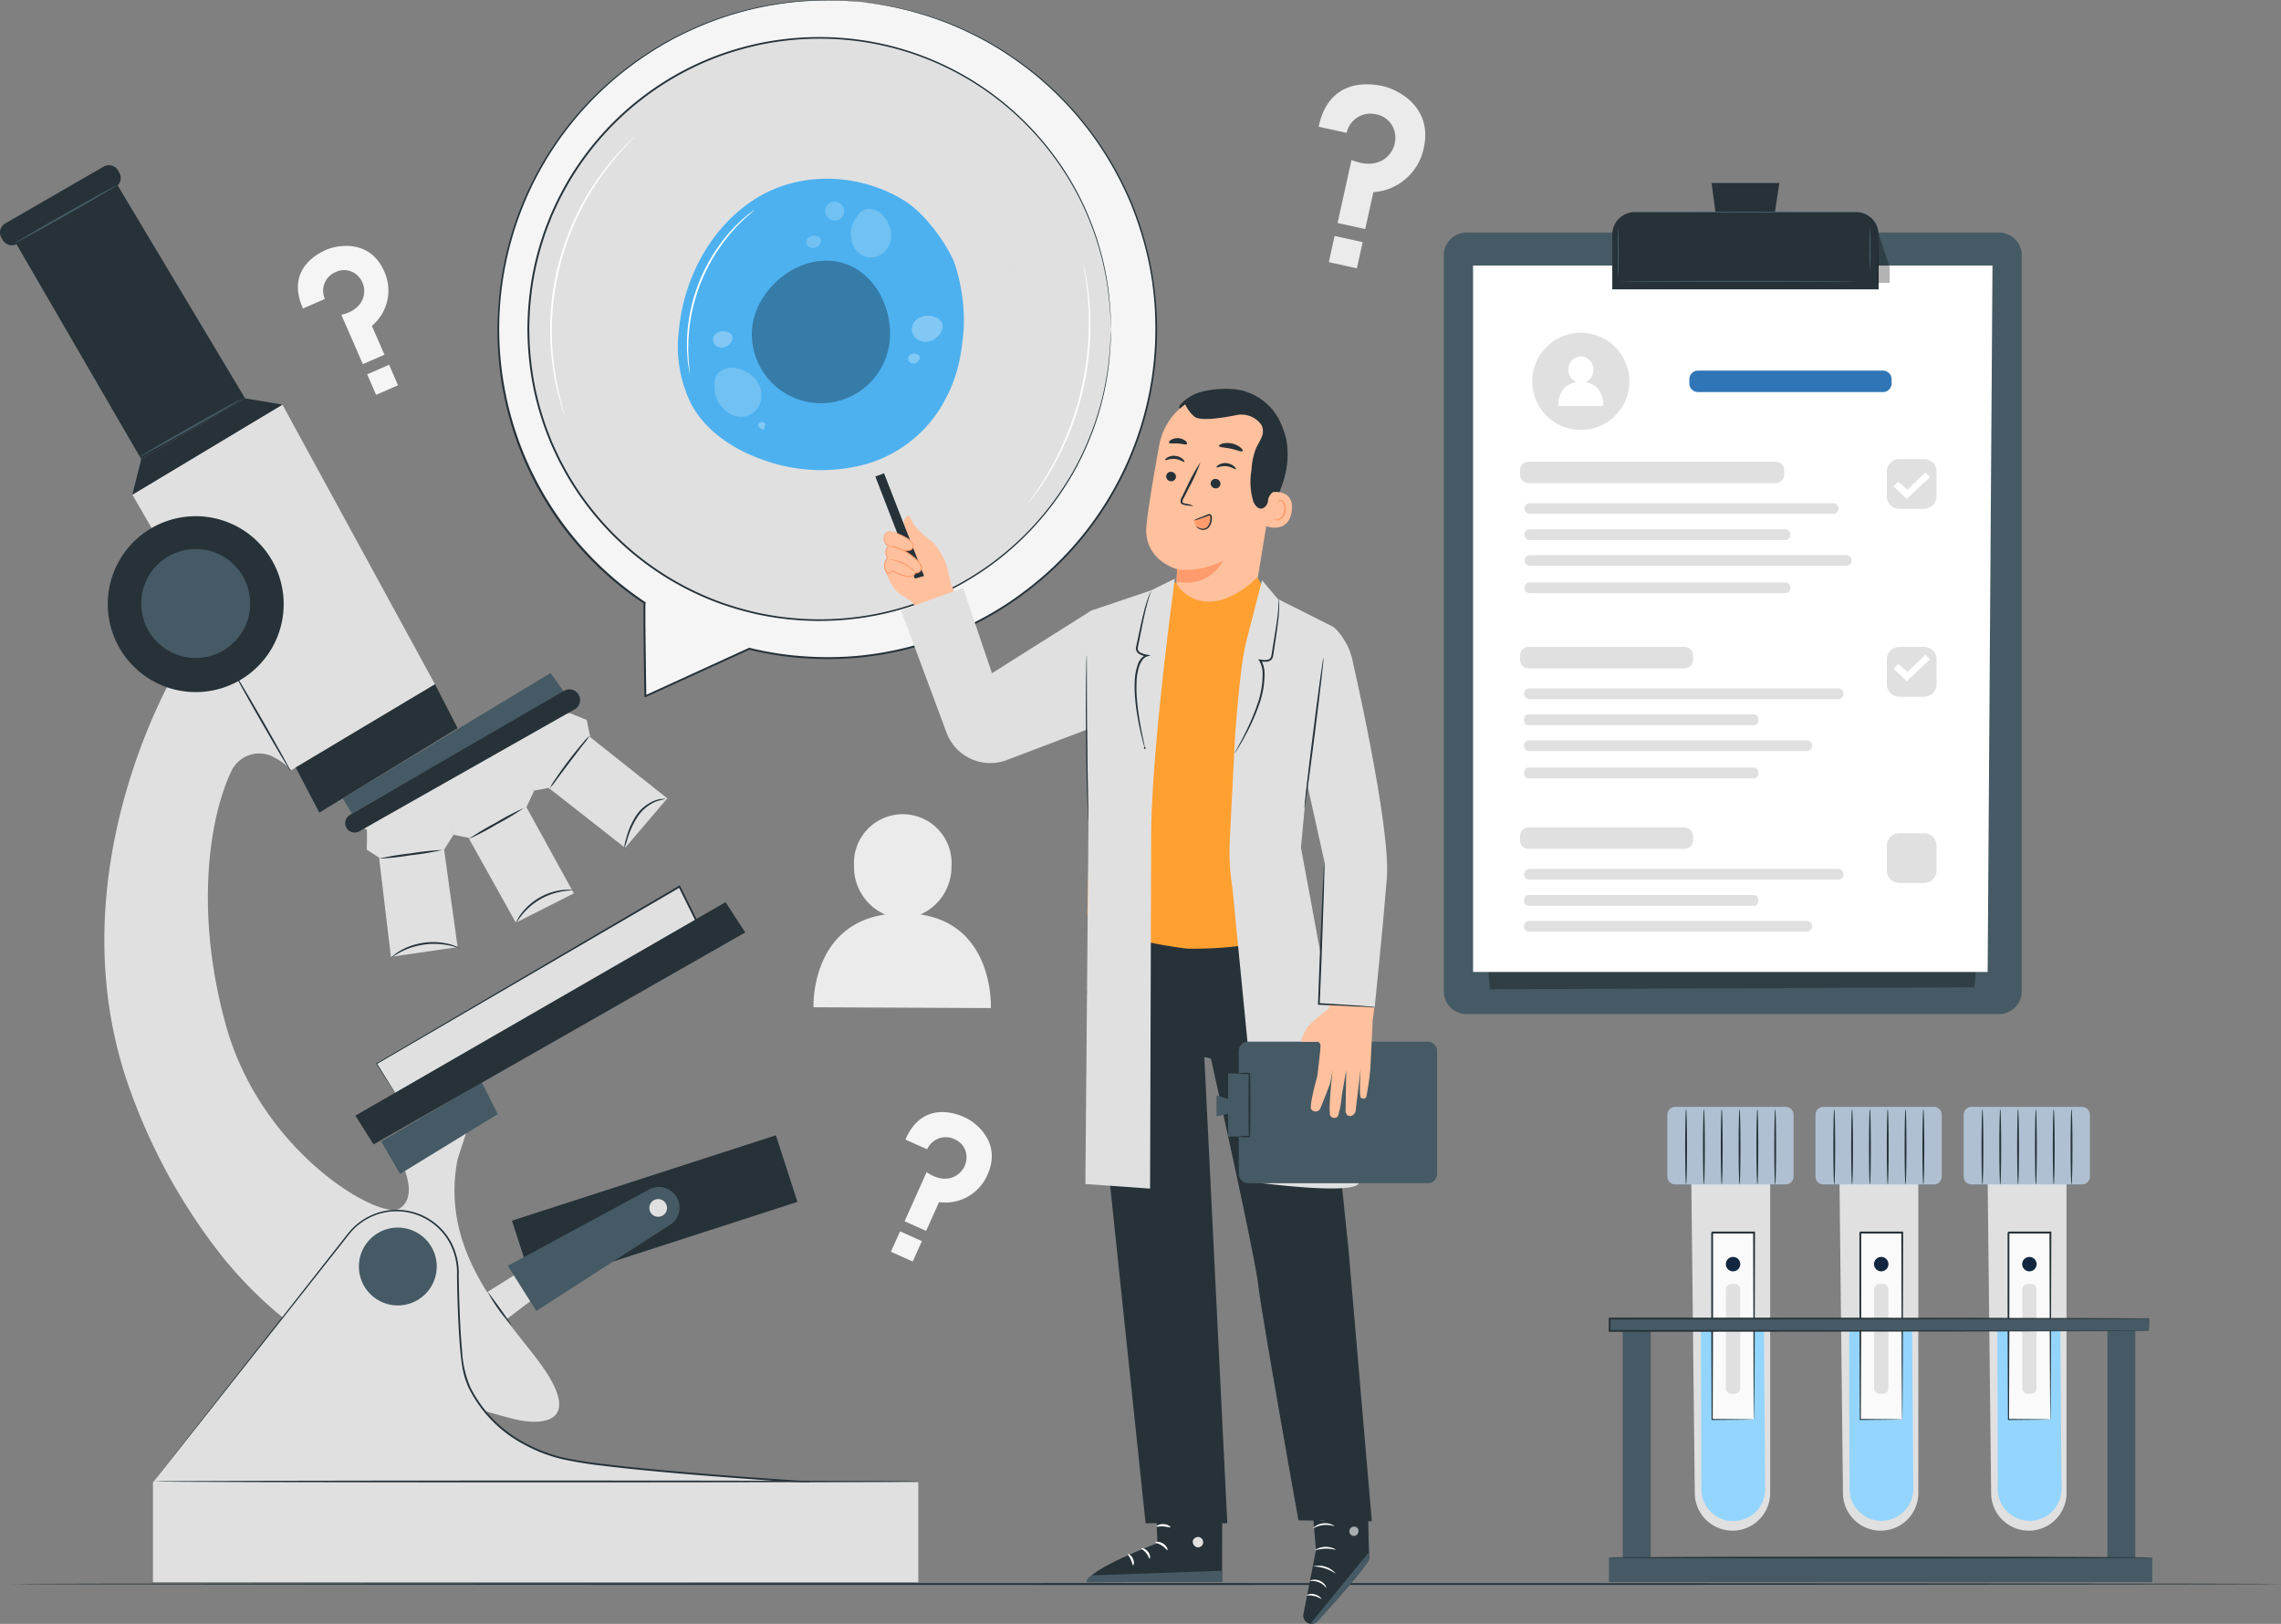 <svg id="Grupo_1005313" data-name="Grupo 1005313" xmlns="http://www.w3.org/2000/svg" xmlns:xlink="http://www.w3.org/1999/xlink" width="319" height="227.109" viewBox="0 0 319 227.109">
  <rect x="0" y="0" width="319" height="227.109" fill="#808080" stroke="none"/>
  <defs>
    <clipPath id="clip-path">
      <rect id="Rectángulo_347544" data-name="Rectángulo 347544" width="319" height="227.109" fill="none"/>
    </clipPath>
    <clipPath id="clip-path-6">
      <rect id="Rectángulo_347524" data-name="Rectángulo 347524" width="69.166" height="15.329" fill="none"/>
    </clipPath>
    <clipPath id="clip-path-7">
      <rect id="Rectángulo_347525" data-name="Rectángulo 347525" width="1.738" height="6.811" fill="none"/>
    </clipPath>
    <clipPath id="clip-path-10">
      <rect id="Rectángulo_347530" data-name="Rectángulo 347530" width="0.274" height="0.186" fill="none"/>
    </clipPath>
    <clipPath id="clip-path-11">
      <rect id="Rectángulo_347531" data-name="Rectángulo 347531" width="0.992" height="1.071" fill="none"/>
    </clipPath>
    <clipPath id="clip-path-12">
      <rect id="Rectángulo_347532" data-name="Rectángulo 347532" width="2.706" height="2.295" fill="none"/>
    </clipPath>
    <clipPath id="clip-path-13">
      <rect id="Rectángulo_347533" data-name="Rectángulo 347533" width="1.64" height="1.391" fill="none"/>
    </clipPath>
    <clipPath id="clip-path-14">
      <rect id="Rectángulo_347534" data-name="Rectángulo 347534" width="5.608" height="6.814" fill="none"/>
    </clipPath>
    <clipPath id="clip-path-15">
      <rect id="Rectángulo_347535" data-name="Rectángulo 347535" width="6.559" height="6.864" fill="none"/>
    </clipPath>
    <clipPath id="clip-path-16">
      <rect id="Rectángulo_347536" data-name="Rectángulo 347536" width="4.301" height="3.649" fill="none"/>
    </clipPath>
    <clipPath id="clip-path-17">
      <rect id="Rectángulo_347537" data-name="Rectángulo 347537" width="2.057" height="1.745" fill="none"/>
    </clipPath>
    <clipPath id="clip-path-18">
      <rect id="Rectángulo_347538" data-name="Rectángulo 347538" width="2.643" height="2.643" fill="none"/>
    </clipPath>
    <clipPath id="clip-path-19">
      <rect id="Rectángulo_347539" data-name="Rectángulo 347539" width="19.331" height="19.94" fill="none"/>
    </clipPath>
    <clipPath id="clip-path-21">
      <rect id="Rectángulo_347541" data-name="Rectángulo 347541" width="1.278" height="1.296" fill="none"/>
    </clipPath>
  </defs>
  <g id="Grupo_1005312" data-name="Grupo 1005312" clip-path="url(#clip-path)">
    <g id="Grupo_1005260" data-name="Grupo 1005260">
      <g id="Grupo_1005259" data-name="Grupo 1005259" clip-path="url(#clip-path)">
        <path id="Trazado_715300" data-name="Trazado 715300" d="M243.086,242.36a7.265,7.265,0,0,0,4.329-6.721,6.828,6.828,0,1,0-13.627-.063,7.253,7.253,0,0,0,4.342,6.785c-10.485,1.579-10.01,12.976-10.01,12.976l24.8.114s.566-11.52-9.829-13.09" transform="translate(-114.352 -114.464)" fill="#ebebeb"/>
        <path id="Trazado_715301" data-name="Trazado 715301" d="M369.789,29.572l3.909.864a3.4,3.4,0,0,1,4.15-2.587,3.239,3.239,0,0,1,2.617,2.7,3.588,3.588,0,0,1-.978,3.1c-.9.947-2.577,1.619-5.109.573l-1.948,8.814,3.866.854,1.141-5.163a7.731,7.731,0,0,0,7.051-6.178c1.263-5.716-3.569-8.177-5.764-8.662-1.678-.371-7.484-1.229-8.934,5.684" transform="translate(-185.37 -11.852)" fill="#ebebeb"/>
        <rect id="Rectángulo_347511" data-name="Rectángulo 347511" width="3.752" height="4.017" transform="translate(185.837 36.662) rotate(-77.541)" fill="#ebebeb"/>
        <path id="Trazado_715302" data-name="Trazado 715302" d="M84.247,77.71l3.058-1.33a2.834,2.834,0,0,1,1.532-3.774,2.7,2.7,0,0,1,3.083.537,2.987,2.987,0,0,1,.859,2.571c-.147,1.08-.945,2.352-3.164,2.885l3,6.894,3.024-1.315L93.88,80.142a6.438,6.438,0,0,0,1.732-7.613c-1.944-4.471-6.405-3.766-8.122-3.02-1.313.571-5.646,2.833-3.242,8.2" transform="translate(-41.874 -34.567)" fill="#f5f5f5"/>
        <rect id="Rectángulo_347512" data-name="Rectángulo 347512" width="3.346" height="3.125" transform="matrix(0.917, -0.399, 0.399, 0.917, 51.348, 52.352)" fill="#f5f5f5"/>
        <path id="Trazado_715303" data-name="Trazado 715303" d="M253.786,315.709l3.044,1.362a2.833,2.833,0,0,1,3.82-1.413,2.7,2.7,0,0,1,1.682,2.639,2.988,2.988,0,0,1-1.32,2.368c-.9.62-2.374.888-4.264-.391l-3.071,6.862,3.009,1.347,1.8-4.02a6.438,6.438,0,0,0,6.79-3.854c1.991-4.451-1.537-7.27-3.246-8.034-1.306-.584-5.9-2.26-8.243,3.135" transform="translate(-127.165 -156.333)" fill="#f5f5f5"/>
        <rect id="Rectángulo_347513" data-name="Rectángulo 347513" width="3.125" height="3.346" transform="translate(124.595 175.066) rotate(-65.895)" fill="#f5f5f5"/>
      </g>
    </g>
    <g id="Grupo_1005262" data-name="Grupo 1005262">
      <g id="Grupo_1005261" data-name="Grupo 1005261" clip-path="url(#clip-path)">
        <path id="Trazado_715304" data-name="Trazado 715304" d="M320.644,444.082c0,.072-71.05.13-158.674.13-87.655,0-158.69-.058-158.69-.13s71.035-.13,158.69-.13c87.624,0,158.674.058,158.674.13" transform="translate(-1.644 -222.547)" fill="#263238"/>
      </g>
    </g>
    <g id="Grupo_1005264" data-name="Grupo 1005264">
      <g id="Grupo_1005263" data-name="Grupo 1005263" clip-path="url(#clip-path)">
        <path id="Trazado_715305" data-name="Trazado 715305" d="M474.132,317.658l.564,50.551a5.272,5.272,0,0,0,10.539-.339l0-50.092Z" transform="translate(-237.676 -159.237)" fill="#e0e0e0"/>
        <path id="Trazado_715306" data-name="Trazado 715306" d="M476.994,369.634l.056,24.078a4.459,4.459,0,0,0,8.914-.287l-.175-23.7Z" transform="translate(-239.11 -185.292)" fill="#93d5ff"/>
        <path id="Trazado_715307" data-name="Trazado 715307" d="M484.12,321.252H468.649a1.09,1.09,0,0,1-1.09-1.09V311.5a1.09,1.09,0,0,1,1.09-1.09H484.12a1.09,1.09,0,0,1,1.09,1.09v8.663a1.09,1.09,0,0,1-1.09,1.09" transform="translate(-234.381 -155.604)" fill="#b0c0d2"/>
        <rect id="Rectángulo_347516" data-name="Rectángulo 347516" width="5.863" height="26.144" transform="translate(239.438 172.386)" fill="#fafafa"/>
        <path id="Trazado_715308" data-name="Trazado 715308" d="M485.831,371.674a.953.953,0,0,1-.008-.139c0-.1-.005-.229-.008-.391,0-.357-.01-.856-.017-1.493-.008-1.309-.021-3.182-.036-5.513-.014-4.68-.034-11.194-.057-18.609l.128.128-5.861,0c.257-.26.071-.067.129-.123v1q0,.5,0,1,0,1,0,1.981,0,1.963,0,3.848c0,2.509-.007,4.9-.011,7.132-.016,4.456-.03,8.283-.04,11.17l-.075-.075,4.3.041,1.155.018.3.007a.656.656,0,0,1,.107.008.392.392,0,0,1-.093.007l-.288.008-1.138.018-4.344.042h-.074v-.075c-.01-2.887-.024-6.714-.04-11.17,0-2.233-.007-4.624-.011-7.132q0-1.882,0-3.848,0-.982,0-1.981v-2.006c.058-.06-.131.123.131-.137l5.861,0h.128v.128c-.023,7.45-.043,14-.057,18.7-.016,2.319-.028,4.182-.037,5.483-.007.625-.012,1.115-.017,1.465,0,.155-.006.278-.008.375a.6.6,0,0,1-.008.122" transform="translate(-240.53 -173.144)" fill="#263238"/>
        <path id="Trazado_715309" data-name="Trazado 715309" d="M472.688,321.6c-.072,0-.13-2.363-.13-5.277s.058-5.278.13-5.278.13,2.363.13,5.278-.058,5.277-.13,5.277" transform="translate(-236.887 -155.922)" fill="#263238"/>
        <path id="Trazado_715310" data-name="Trazado 715310" d="M477.685,321.6c-.072,0-.13-2.363-.13-5.277s.058-5.278.13-5.278.13,2.363.13,5.278-.058,5.277-.13,5.277" transform="translate(-239.392 -155.922)" fill="#263238"/>
        <path id="Trazado_715311" data-name="Trazado 715311" d="M482.682,321.6c-.072,0-.13-2.363-.13-5.277s.058-5.278.13-5.278.13,2.363.13,5.278-.058,5.277-.13,5.277" transform="translate(-241.896 -155.922)" fill="#263238"/>
        <path id="Trazado_715312" data-name="Trazado 715312" d="M487.679,321.6c-.072,0-.13-2.363-.13-5.277s.058-5.278.13-5.278.13,2.363.13,5.278-.058,5.277-.13,5.277" transform="translate(-244.401 -155.922)" fill="#263238"/>
        <path id="Trazado_715313" data-name="Trazado 715313" d="M492.676,321.6c-.072,0-.13-2.363-.13-5.277s.058-5.278.13-5.278.13,2.363.13,5.278-.058,5.277-.13,5.277" transform="translate(-246.906 -155.922)" fill="#263238"/>
        <path id="Trazado_715314" data-name="Trazado 715314" d="M497.674,321.6c-.072,0-.13-2.363-.13-5.277s.058-5.278.13-5.278.13,2.363.13,5.278-.058,5.277-.13,5.277" transform="translate(-249.412 -155.922)" fill="#263238"/>
        <path id="Trazado_715315" data-name="Trazado 715315" d="M485.223,375.426h-.478a.761.761,0,0,1-.761-.761v-13.84a.761.761,0,0,1,.761-.761h.478a.761.761,0,0,1,.76.761v13.84a.761.761,0,0,1-.76.761" transform="translate(-242.614 -180.495)" fill="#e0e0e0"/>
        <path id="Trazado_715316" data-name="Trazado 715316" d="M485.984,353.5a1.007,1.007,0,1,1-1.007-1.007,1.006,1.006,0,0,1,1.007,1.007" transform="translate(-242.608 -176.701)" fill="#12263f"/>
        <path id="Trazado_715317" data-name="Trazado 715317" d="M515.683,317.658l.564,50.551a5.272,5.272,0,0,0,10.539-.339l0-50.092Z" transform="translate(-258.505 -159.237)" fill="#e0e0e0"/>
        <path id="Trazado_715318" data-name="Trazado 715318" d="M518.545,369.634l.056,24.078a4.46,4.46,0,0,0,8.915-.287l-.175-23.7Z" transform="translate(-259.939 -185.292)" fill="#93d5ff"/>
        <path id="Trazado_715319" data-name="Trazado 715319" d="M525.671,321.252H510.2a1.09,1.09,0,0,1-1.09-1.09V311.5a1.09,1.09,0,0,1,1.09-1.09h15.472a1.09,1.09,0,0,1,1.09,1.09v8.663a1.09,1.09,0,0,1-1.09,1.09" transform="translate(-255.21 -155.604)" fill="#b0c0d2"/>
        <rect id="Rectángulo_347517" data-name="Rectángulo 347517" width="5.863" height="26.144" transform="translate(260.16 172.386)" fill="#fafafa"/>
        <path id="Trazado_715320" data-name="Trazado 715320" d="M527.382,371.674a.959.959,0,0,1-.008-.139c0-.1,0-.229-.008-.391,0-.357-.01-.856-.017-1.493-.008-1.309-.021-3.182-.036-5.513-.014-4.68-.034-11.194-.057-18.609l.128.128-5.861,0c.257-.26.071-.067.129-.123v1q0,.5,0,1,0,1,0,1.981,0,1.963,0,3.848c0,2.509-.007,4.9-.011,7.132-.016,4.456-.03,8.283-.04,11.17l-.074-.075,4.3.041,1.155.018.3.007a.652.652,0,0,1,.107.008.392.392,0,0,1-.093.007l-.288.008-1.138.018-4.344.042h-.075v-.075c-.01-2.887-.024-6.714-.04-11.17,0-2.233-.007-4.624-.011-7.132q0-1.882,0-3.848,0-.982,0-1.981v-2.006c.059-.06-.131.123.131-.137l5.861,0h.128v.128c-.023,7.45-.043,14-.057,18.7-.015,2.319-.028,4.182-.036,5.483-.007.625-.013,1.115-.017,1.465,0,.155-.007.278-.008.375a.6.6,0,0,1-.008.122" transform="translate(-261.359 -173.144)" fill="#263238"/>
        <path id="Trazado_715321" data-name="Trazado 715321" d="M514.238,321.6c-.072,0-.13-2.363-.13-5.277s.058-5.278.13-5.278.13,2.363.13,5.278-.058,5.277-.13,5.277" transform="translate(-257.715 -155.922)" fill="#263238"/>
        <path id="Trazado_715322" data-name="Trazado 715322" d="M519.235,321.6c-.072,0-.13-2.363-.13-5.277s.058-5.278.13-5.278.13,2.363.13,5.278-.058,5.277-.13,5.277" transform="translate(-260.22 -155.922)" fill="#263238"/>
        <path id="Trazado_715323" data-name="Trazado 715323" d="M524.233,321.6c-.072,0-.13-2.363-.13-5.277s.058-5.278.13-5.278.13,2.363.13,5.278-.058,5.277-.13,5.277" transform="translate(-262.725 -155.922)" fill="#263238"/>
        <path id="Trazado_715324" data-name="Trazado 715324" d="M529.23,321.6c-.072,0-.13-2.363-.13-5.277s.058-5.278.13-5.278.13,2.363.13,5.278-.058,5.277-.13,5.277" transform="translate(-265.23 -155.922)" fill="#263238"/>
        <path id="Trazado_715325" data-name="Trazado 715325" d="M534.227,321.6c-.072,0-.13-2.363-.13-5.277s.058-5.278.13-5.278.13,2.363.13,5.278-.058,5.277-.13,5.277" transform="translate(-267.735 -155.922)" fill="#263238"/>
        <path id="Trazado_715326" data-name="Trazado 715326" d="M539.224,321.6c-.072,0-.13-2.363-.13-5.277s.058-5.278.13-5.278.13,2.363.13,5.278-.058,5.277-.13,5.277" transform="translate(-270.24 -155.922)" fill="#263238"/>
        <path id="Trazado_715327" data-name="Trazado 715327" d="M526.774,375.426H526.3a.761.761,0,0,1-.761-.761v-13.84a.761.761,0,0,1,.761-.761h.478a.761.761,0,0,1,.76.761v13.84a.761.761,0,0,1-.76.761" transform="translate(-263.443 -180.495)" fill="#e0e0e0"/>
        <path id="Trazado_715328" data-name="Trazado 715328" d="M527.535,353.5a1.007,1.007,0,1,1-1.007-1.007,1.006,1.006,0,0,1,1.007,1.007" transform="translate(-263.437 -176.701)" fill="#12263f"/>
        <path id="Trazado_715329" data-name="Trazado 715329" d="M557.234,317.658l.564,50.551a5.272,5.272,0,0,0,10.539-.339l0-50.092Z" transform="translate(-279.334 -159.237)" fill="#e0e0e0"/>
        <path id="Trazado_715330" data-name="Trazado 715330" d="M560.1,369.634l.056,24.078a4.46,4.46,0,0,0,8.915-.287l-.175-23.7Z" transform="translate(-280.768 -185.292)" fill="#93d5ff"/>
        <path id="Trazado_715331" data-name="Trazado 715331" d="M567.222,321.252H551.751a1.09,1.09,0,0,1-1.09-1.09V311.5a1.09,1.09,0,0,1,1.09-1.09h15.472a1.09,1.09,0,0,1,1.09,1.09v8.663a1.09,1.09,0,0,1-1.09,1.09" transform="translate(-276.039 -155.604)" fill="#b0c0d2"/>
        <rect id="Rectángulo_347518" data-name="Rectángulo 347518" width="5.863" height="26.144" transform="translate(280.882 172.386)" fill="#fafafa"/>
        <path id="Trazado_715332" data-name="Trazado 715332" d="M568.933,371.674a.959.959,0,0,1-.008-.139c0-.1-.005-.229-.008-.391,0-.357-.01-.856-.017-1.493-.008-1.309-.021-3.182-.036-5.513-.015-4.68-.034-11.194-.057-18.609l.128.128-5.861,0c.257-.26.071-.067.129-.123v1q0,.5,0,1,0,1,0,1.981,0,1.963,0,3.848c0,2.509-.008,4.9-.011,7.132-.016,4.456-.029,8.283-.04,11.17l-.075-.075,4.3.041,1.155.018.3.007a.657.657,0,0,1,.107.008.392.392,0,0,1-.093.007l-.288.008-1.138.018-4.344.042H563v-.075c-.01-2.887-.024-6.714-.04-11.17,0-2.233-.007-4.624-.011-7.132q0-1.882,0-3.848,0-.982,0-1.981v-2.006c.058-.06-.131.123.131-.137l5.861,0h.128v.128c-.023,7.45-.043,14-.057,18.7-.016,2.319-.028,4.182-.037,5.483-.007.625-.013,1.115-.017,1.465,0,.155-.006.278-.008.375a.6.6,0,0,1-.008.122" transform="translate(-282.188 -173.144)" fill="#263238"/>
        <path id="Trazado_715333" data-name="Trazado 715333" d="M555.789,321.6c-.072,0-.13-2.363-.13-5.277s.058-5.278.13-5.278.13,2.363.13,5.278-.058,5.277-.13,5.277" transform="translate(-278.544 -155.922)" fill="#263238"/>
        <path id="Trazado_715334" data-name="Trazado 715334" d="M560.786,321.6c-.072,0-.13-2.363-.13-5.277s.058-5.278.13-5.278.13,2.363.13,5.278-.058,5.277-.13,5.277" transform="translate(-281.049 -155.922)" fill="#263238"/>
        <path id="Trazado_715335" data-name="Trazado 715335" d="M565.783,321.6c-.072,0-.13-2.363-.13-5.277s.058-5.278.13-5.278.13,2.363.13,5.278-.058,5.277-.13,5.277" transform="translate(-283.554 -155.922)" fill="#263238"/>
        <path id="Trazado_715336" data-name="Trazado 715336" d="M570.781,321.6c-.072,0-.13-2.363-.13-5.277s.058-5.278.13-5.278.13,2.363.13,5.278-.058,5.277-.13,5.277" transform="translate(-286.059 -155.922)" fill="#263238"/>
        <path id="Trazado_715337" data-name="Trazado 715337" d="M575.778,321.6c-.072,0-.13-2.363-.13-5.277s.058-5.278.13-5.278.13,2.363.13,5.278-.058,5.277-.13,5.277" transform="translate(-288.564 -155.922)" fill="#263238"/>
        <path id="Trazado_715338" data-name="Trazado 715338" d="M580.775,321.6c-.072,0-.13-2.363-.13-5.277s.058-5.278.13-5.278.13,2.363.13,5.278-.058,5.277-.13,5.277" transform="translate(-291.069 -155.922)" fill="#263238"/>
        <path id="Trazado_715339" data-name="Trazado 715339" d="M568.325,375.426h-.478a.761.761,0,0,1-.761-.761v-13.84a.761.761,0,0,1,.761-.761h.478a.761.761,0,0,1,.76.761v13.84a.761.761,0,0,1-.76.761" transform="translate(-284.272 -180.495)" fill="#e0e0e0"/>
        <path id="Trazado_715340" data-name="Trazado 715340" d="M569.086,353.5a1.007,1.007,0,1,1-1.007-1.007,1.006,1.006,0,0,1,1.007,1.007" transform="translate(-284.266 -176.701)" fill="#12263f"/>
        <rect id="Rectángulo_347519" data-name="Rectángulo 347519" width="75.985" height="3.452" transform="translate(225.014 217.823)" fill="#455a64"/>
        <rect id="Rectángulo_347520" data-name="Rectángulo 347520" width="3.902" height="34.011" transform="translate(294.719 185.277)" fill="#455a64"/>
        <rect id="Rectángulo_347521" data-name="Rectángulo 347521" width="3.902" height="34.011" transform="translate(226.945 185.277)" fill="#455a64"/>
        <path id="Trazado_715341" data-name="Trazado 715341" d="M526.984,436.668c0,.072-16.969.13-37.9.13s-37.9-.058-37.9-.13,16.965-.13,37.9-.13,37.9.058,37.9.13" transform="translate(-226.175 -218.83)" fill="#263238"/>
        <rect id="Rectángulo_347522" data-name="Rectángulo 347522" width="75.401" height="1.726" transform="translate(225.11 184.414)" fill="#455a64"/>
        <path id="Trazado_715342" data-name="Trazado 715342" d="M526.65,371.375s-.006-.151-.011-.44-.008-.721-.016-1.286l.027.027c-7.348.058-38.32.1-75.4.1h0l.13-.13v1.726l-.13-.13,53.337.053,16.131.039,4.39.019,1.146.009c.259,0,.4.009.4.009s-.125.006-.378.009l-1.128.009-4.36.019-16.1.039-53.435.053h-.13v-.13c0-.545,0-1.135,0-1.726v-.13h.134c37.078,0,68.05.044,75.4.1h.027v.027c-.007.572-.012,1-.015,1.3s-.011.425-.011.425" transform="translate(-226.14 -185.235)" fill="#263238"/>
      </g>
    </g>
    <g id="Grupo_1005272" data-name="Grupo 1005272">
      <g id="Grupo_1005271" data-name="Grupo 1005271" clip-path="url(#clip-path)">
        <path id="Trazado_715343" data-name="Trazado 715343" d="M482.438,174.509H408.145a3.191,3.191,0,0,1-3.265-3.111V68.316a3.191,3.191,0,0,1,3.265-3.111h74.292a3.191,3.191,0,0,1,3.265,3.111V171.4a3.191,3.191,0,0,1-3.265,3.111" transform="translate(-202.961 -32.686)" fill="#455a64"/>
        <g id="Grupo_1005267" data-name="Grupo 1005267" transform="translate(207.743 123.024)" opacity="0.3">
          <g id="Grupo_1005266" data-name="Grupo 1005266">
            <g id="Grupo_1005265" data-name="Grupo 1005265" clip-path="url(#clip-path-6)">
              <path id="Trazado_715344" data-name="Trazado 715344" d="M417.175,262.012l67.773-.266.776-9.4-2.076-5.667-67.089,7.523Z" transform="translate(-416.558 -246.683)"/>
            </g>
          </g>
        </g>
        <path id="Trazado_715345" data-name="Trazado 715345" d="M485.047,173.266H413.082V74.471h72.641Z" transform="translate(-207.072 -37.331)" fill="#fff"/>
        <path id="Trazado_715346" data-name="Trazado 715346" d="M489.365,70.279H452.119V62.631a3.155,3.155,0,0,1,3.155-3.155h30.937a3.155,3.155,0,0,1,3.155,3.155Z" transform="translate(-226.641 -29.814)" fill="#263238"/>
        <path id="Trazado_715347" data-name="Trazado 715347" d="M489.437,51.329h-9.48l1.108,8.126h7.141Z" transform="translate(-240.596 -25.731)" fill="#263238"/>
        <path id="Trazado_715348" data-name="Trazado 715348" d="M489.379,59.4c0,.043-7.267.078-16.23.078s-16.231-.035-16.231-.078,7.265-.078,16.231-.078,16.23.035,16.23.078" transform="translate(-229.047 -29.736)" fill="#455a64"/>
        <path id="Trazado_715349" data-name="Trazado 715349" d="M453.712,70.782c-.043,0-.078-1.528-.078-3.413s.035-3.413.078-3.413.078,1.528.078,3.413-.035,3.413-.078,3.413" transform="translate(-227.4 -32.06)" fill="#455a64"/>
        <path id="Trazado_715350" data-name="Trazado 715350" d="M524.308,69.793a30.636,30.636,0,0,1-.078-3.1,30.628,30.628,0,0,1,.078-3.1,30.7,30.7,0,0,1,.078,3.1,30.7,30.7,0,0,1-.078,3.1" transform="translate(-262.789 -31.88)" fill="#455a64"/>
        <path id="Trazado_715351" data-name="Trazado 715351" d="M487.292,78.825c0,.043-7.46.078-16.659.078s-16.662-.035-16.662-.078,7.458-.078,16.662-.078,16.659.035,16.659.078" transform="translate(-227.569 -39.475)" fill="#455a64"/>
        <g id="Grupo_1005270" data-name="Grupo 1005270" transform="translate(262.528 32.753)" opacity="0.3">
          <g id="Grupo_1005269" data-name="Grupo 1005269">
            <g id="Grupo_1005268" data-name="Grupo 1005268" clip-path="url(#clip-path-7)">
              <path id="Trazado_715352" data-name="Trazado 715352" d="M526.607,65.675l1.542,4.572v2.24H526.41Z" transform="translate(-526.41 -65.675)"/>
            </g>
          </g>
        </g>
        <path id="Trazado_715353" data-name="Trazado 715353" d="M500.812,106.932H474.945a1.209,1.209,0,0,1-1.209-1.209v-.584a1.209,1.209,0,0,1,1.209-1.209h25.867a1.209,1.209,0,0,1,1.209,1.209v.584a1.209,1.209,0,0,1-1.209,1.209" transform="translate(-237.477 -52.099)" fill="#3076b6"/>
        <path id="Trazado_715354" data-name="Trazado 715354" d="M461.987,132.484H427.462a1.209,1.209,0,0,1-1.209-1.209v-.584a1.209,1.209,0,0,1,1.209-1.209h34.525a1.209,1.209,0,0,1,1.209,1.209v.584a1.209,1.209,0,0,1-1.209,1.209" transform="translate(-213.675 -64.907)" fill="#e0e0e0"/>
        <path id="Trazado_715355" data-name="Trazado 715355" d="M427.513,141.853h0a.745.745,0,0,0,.74.751h42.46a.751.751,0,0,0,0-1.5h-42.46a.745.745,0,0,0-.74.751" transform="translate(-214.306 -70.732)" fill="#e0e0e0"/>
        <path id="Trazado_715356" data-name="Trazado 715356" d="M427.513,149.171h0a.7.7,0,0,0,.626.751h35.942a.763.763,0,0,0,0-1.5H428.139a.7.7,0,0,0-.626.751" transform="translate(-214.306 -74.401)" fill="#e0e0e0"/>
        <path id="Trazado_715357" data-name="Trazado 715357" d="M427.513,164.079h0a.7.7,0,0,0,.626.751h35.942a.763.763,0,0,0,0-1.5H428.139a.7.7,0,0,0-.626.751" transform="translate(-214.306 -81.874)" fill="#e0e0e0"/>
        <path id="Trazado_715358" data-name="Trazado 715358" d="M427.513,156.426h0a.76.76,0,0,0,.77.751h44.189a.751.751,0,1,0,0-1.5H428.283a.76.76,0,0,0-.77.751" transform="translate(-214.306 -78.038)" fill="#e0e0e0"/>
        <path id="Trazado_715359" data-name="Trazado 715359" d="M449.242,184.426h-21.78a1.209,1.209,0,0,1-1.209-1.209v-.584a1.209,1.209,0,0,1,1.209-1.209h21.78a1.209,1.209,0,0,1,1.209,1.209v.584a1.209,1.209,0,0,1-1.209,1.209" transform="translate(-213.675 -90.945)" fill="#e0e0e0"/>
        <path id="Trazado_715360" data-name="Trazado 715360" d="M427.364,193.795h0a.751.751,0,0,0,.752.751H471.27a.751.751,0,1,0,0-1.5H428.116a.751.751,0,0,0-.752.751" transform="translate(-214.232 -96.77)" fill="#e0e0e0"/>
        <path id="Trazado_715361" data-name="Trazado 715361" d="M427.364,201.113h0c0,.414.247.751.552.751H459.6c.3,0,.552-.336.552-.751s-.247-.751-.552-.751h-31.68c-.305,0-.552.336-.552.751" transform="translate(-214.232 -100.439)" fill="#e0e0e0"/>
        <path id="Trazado_715362" data-name="Trazado 715362" d="M427.364,216.021h0c0,.414.247.751.552.751H459.6c.3,0,.552-.336.552-.751s-.247-.751-.552-.751h-31.68c-.305,0-.552.336-.552.751" transform="translate(-214.232 -107.912)" fill="#e0e0e0"/>
        <path id="Trazado_715363" data-name="Trazado 715363" d="M427.364,208.368h0a.717.717,0,0,0,.678.751h38.949a.754.754,0,0,0,0-1.5H428.042a.717.717,0,0,0-.678.751" transform="translate(-214.232 -104.075)" fill="#e0e0e0"/>
        <path id="Trazado_715364" data-name="Trazado 715364" d="M449.242,235.055h-21.78a1.209,1.209,0,0,1-1.209-1.209v-.584a1.209,1.209,0,0,1,1.209-1.209h21.78a1.209,1.209,0,0,1,1.209,1.209v.584a1.209,1.209,0,0,1-1.209,1.209" transform="translate(-213.675 -116.325)" fill="#e0e0e0"/>
        <path id="Trazado_715365" data-name="Trazado 715365" d="M427.364,244.424h0a.751.751,0,0,0,.752.751H471.27a.751.751,0,1,0,0-1.5H428.116a.751.751,0,0,0-.752.751" transform="translate(-214.232 -122.15)" fill="#e0e0e0"/>
        <path id="Trazado_715366" data-name="Trazado 715366" d="M427.364,251.742h0c0,.414.247.751.552.751H459.6c.3,0,.552-.336.552-.751s-.247-.751-.552-.751h-31.68c-.305,0-.552.336-.552.751" transform="translate(-214.232 -125.818)" fill="#e0e0e0"/>
        <path id="Trazado_715367" data-name="Trazado 715367" d="M427.364,259h0a.717.717,0,0,0,.678.751h38.949a.754.754,0,0,0,0-1.5H428.042a.717.717,0,0,0-.678.751" transform="translate(-214.232 -129.455)" fill="#e0e0e0"/>
        <path id="Trazado_715368" data-name="Trazado 715368" d="M443.259,100.111a6.794,6.794,0,1,1-6.794-6.794,6.794,6.794,0,0,1,6.794,6.794" transform="translate(-215.388 -46.778)" fill="#e0e0e0"/>
        <path id="Trazado_715369" data-name="Trazado 715369" d="M534.31,188.385h-3.452a1.755,1.755,0,0,1-1.755-1.754v-3.452a1.755,1.755,0,0,1,1.755-1.754h3.452a1.754,1.754,0,0,1,1.755,1.754v3.452a1.754,1.754,0,0,1-1.755,1.754" transform="translate(-265.232 -90.945)" fill="#e0e0e0"/>
        <path id="Trazado_715370" data-name="Trazado 715370" d="M534.31,240.618h-3.452a1.755,1.755,0,0,1-1.755-1.754v-3.452a1.755,1.755,0,0,1,1.755-1.754h3.452a1.755,1.755,0,0,1,1.755,1.755v3.452a1.754,1.754,0,0,1-1.755,1.754" transform="translate(-265.232 -117.129)" fill="#e0e0e0"/>
        <path id="Trazado_715371" data-name="Trazado 715371" d="M534.31,135.707h-3.452a1.754,1.754,0,0,1-1.755-1.754V130.5a1.754,1.754,0,0,1,1.755-1.754h3.452a1.754,1.754,0,0,1,1.755,1.754v3.452a1.754,1.754,0,0,1-1.755,1.754" transform="translate(-265.232 -64.539)" fill="#e0e0e0"/>
        <path id="Trazado_715372" data-name="Trazado 715372" d="M530.989,134.438l.665-.665,1.282,1.14,2.517-2.422.617.665-3.229,3.039Z" transform="translate(-266.177 -66.416)" fill="#fff"/>
        <path id="Trazado_715373" data-name="Trazado 715373" d="M530.988,185.557l.665-.665,1.282,1.14,2.517-2.422.617.665-3.229,3.039Z" transform="translate(-266.177 -92.041)" fill="#fff"/>
        <path id="Trazado_715374" data-name="Trazado 715374" d="M440.769,103.582a1.853,1.853,0,0,0,1.1-1.715,1.742,1.742,0,1,0-3.476-.016,1.85,1.85,0,0,0,1.108,1.731c-2.675.4-2.553,3.31-2.553,3.31l6.325.029s.144-2.938-2.507-3.339" transform="translate(-219.037 -50.132)" fill="#fff"/>
      </g>
    </g>
    <path id="Trazado_715375" data-name="Trazado 715375" d="M108.583,278.094l-2.957-4.686,42.352-24.769,2.795,5.636Z" transform="translate(-52.949 -124.639)" fill="#e0e0e0"/>
    <g id="Grupo_1005274" data-name="Grupo 1005274">
      <g id="Grupo_1005273" data-name="Grupo 1005273" clip-path="url(#clip-path)">
        <path id="Trazado_715376" data-name="Trazado 715376" d="M108.5,277.911s.074-.049.215-.132l.628-.365,2.414-1.384,8.924-5.082,29.944-16.969-.052.17-2.764-5.573-.031-.063.182.054-42.389,24.705.019-.078,2.166,3.491.557.907c.125.205.187.317.187.317s-.067-.092-.2-.289l-.573-.883-2.236-3.484-.031-.049.05-.029,42.315-24.833.12-.07.062.125.031.063,2.763,5.574.054.11-.107.06L120.68,271.122l-8.936,5-2.408,1.339-.622.341c-.14.076-.209.108-.209.108" transform="translate(-52.87 -124.456)" fill="#263238"/>
        <path id="Trazado_715377" data-name="Trazado 715377" d="M135.966,359.766l4.124-2.589,2.288,3.569-4.21,3.2-2.837-1.373Z" transform="translate(-67.839 -179.048)" fill="#e0e0e0"/>
        <rect id="Rectángulo_347527" data-name="Rectángulo 347527" width="38.793" height="9.787" transform="translate(71.6 170.719) rotate(-17.926)" fill="#263238"/>
        <path id="Trazado_715378" data-name="Trazado 715378" d="M102.1,214.978s.133.051.383.127a18.687,18.687,0,0,0,8.5.423c5.056-.906,7.3-2.059,11.592-4.72s6.944-7.629,7.523-8.872a14.417,14.417,0,0,0,.58-4.258" transform="translate(-51.179 -99.094)" fill="#e0e0e0"/>
        <path id="Trazado_715379" data-name="Trazado 715379" d="M37.113,126.063l22.226,38.524,20.1-12L58.1,113.467Z" transform="translate(-18.604 -56.88)" fill="#e0e0e0"/>
        <path id="Trazado_715380" data-name="Trazado 715380" d="M39.577,175.843s-18.032,29.3-6.4,60.03a82.329,82.329,0,0,0,12.551,22.4,57.807,57.807,0,0,0,28.415,19.16c5.1,1.549,11.039,3.314,12.834,3.7,3.335.715,8.337.476,4.526-5.955s-15.667-15.96-12.836-30.491l1.64-5-9.29,5.955s2.144,4.288-.477,5.956-19.3-7.623-24.3-25.727c-4.449-16.1-2.167-29.3.785-35.442a4.3,4.3,0,0,1,5.46-2.186,9.148,9.148,0,0,1,2.915,2.039l8.468-7.528L45.532,164.719Z" transform="translate(-14.672 -82.571)" fill="#e0e0e0"/>
        <path id="Trazado_715381" data-name="Trazado 715381" d="M65.57,188.493c.062-.036,1.889,3.033,4.079,6.852s3.917,6.946,3.855,6.982-1.889-3.032-4.08-6.853-3.917-6.945-3.855-6.981" transform="translate(-32.869 -94.489)" fill="#263238"/>
        <path id="Trazado_715382" data-name="Trazado 715382" d="M37.113,125.178l1.243-4.964L52.875,111.7l5.227.881Z" transform="translate(-18.604 -55.994)" fill="#263238"/>
        <path id="Trazado_715383" data-name="Trazado 715383" d="M21.4,89.227,3.28,58.011l14.189-8.127L35.915,80.713Z" transform="translate(-1.644 -25.006)" fill="#263238"/>
        <path id="Trazado_715384" data-name="Trazado 715384" d="M16.142,49.4,2.4,57.332a1.482,1.482,0,0,1-2.024-.543l-.174-.3a1.481,1.481,0,0,1,.542-2.024l13.746-7.936a1.482,1.482,0,0,1,2.024.543l.174.3a1.482,1.482,0,0,1-.542,2.024" transform="translate(0 -23.224)" fill="#263238"/>
        <path id="Trazado_715385" data-name="Trazado 715385" d="M82.924,203.535l3.3,6.316,19.341-11.819L102.4,191.9Z" transform="translate(-41.568 -96.198)" fill="#263238"/>
        <path id="Trazado_715386" data-name="Trazado 715386" d="M97.386,208.4,96.1,206.274l29.07-17.521,1.912,2.661Z" transform="translate(-48.175 -94.619)" fill="#455a64"/>
        <path id="Trazado_715387" data-name="Trazado 715387" d="M96.991,212.73h0a1.322,1.322,0,0,1,.466-1.831l29.916-17.335a1.494,1.494,0,1,1,1.489,2.589l-30.091,17.04a1.322,1.322,0,0,1-1.78-.463" transform="translate(-48.523 -96.93)" fill="#263238"/>
        <path id="Trazado_715388" data-name="Trazado 715388" d="M106.877,311.782l2.647,4.552,13.657-8.363-2.223-4.447Z" transform="translate(-53.576 -152.152)" fill="#455a64"/>
        <path id="Trazado_715389" data-name="Trazado 715389" d="M102.2,286.879l-2.541-4.023L151.428,253l2.753,4.235Z" transform="translate(-49.958 -126.826)" fill="#263238"/>
        <path id="Trazado_715390" data-name="Trazado 715390" d="M142.4,343.892l3.981,6.315,18.712-12.04a2.878,2.878,0,0,0,.915-3.894h0a2.879,2.879,0,0,0-3.841-1.058Z" transform="translate(-71.381 -166.862)" fill="#455a64"/>
        <path id="Trazado_715391" data-name="Trazado 715391" d="M184.562,337.5a1.237,1.237,0,1,1-1.237-1.237,1.237,1.237,0,0,1,1.237,1.237" transform="translate(-91.278 -168.563)" fill="#e0e0e0"/>
        <path id="Trazado_715392" data-name="Trazado 715392" d="M42.9,377.465,70.24,342.736a8.557,8.557,0,0,1,15.28,5.172c.068,5.052.285,11.508.921,14.261,1.118,4.839,6.555,10.613,14.672,12.174s33.556,3.121,33.556,3.121v5.619H49.607Z" transform="translate(-21.503 -170.173)" fill="#e0e0e0"/>
        <path id="Trazado_715393" data-name="Trazado 715393" d="M42.9,377.354s.153.121.443.359l1.289,1.064,5.011,4.158-.031-.011,85.062-.079-.127.127c0-1.764,0-3.684,0-5.619l.121.128c-5.424-.341-11.113-.75-16.9-1.233-4-.341-7.959-.7-11.846-1.178a55.789,55.789,0,0,1-5.762-.925,21.41,21.41,0,0,1-5.365-2.062,18.019,18.019,0,0,1-7.733-7.893,5.713,5.713,0,0,1-.268-.634c-.078-.216-.174-.425-.237-.646a12.887,12.887,0,0,1-.337-1.328c-.166-.894-.262-1.788-.347-2.677-.165-1.779-.253-3.541-.324-5.281s-.109-3.46-.134-5.157a8.984,8.984,0,0,0-1.132-4.763,8.469,8.469,0,0,0-7.937-4.212,8.453,8.453,0,0,0-5.818,2.952c-.466.555-.906,1.138-1.352,1.7l-5.113,6.477L48.6,370.172,44.385,375.5l-1.1,1.386c-.25.313-.385.473-.385.473s.117-.159.359-.471l1.078-1.385c.957-1.223,2.361-3.019,4.17-5.331l15.4-19.636,5.113-6.509c.449-.564.882-1.142,1.357-1.71a8.669,8.669,0,0,1,14.109,1.278,9.221,9.221,0,0,1,1.168,4.873q.04,2.543.139,5.151c.072,1.738.162,3.5.328,5.268a14.786,14.786,0,0,0,1.171,5.205,17.781,17.781,0,0,0,7.63,7.773,21.158,21.158,0,0,0,5.3,2.035,55.684,55.684,0,0,0,5.735.919c3.881.472,7.834.835,11.836,1.176,5.781.483,11.468.893,16.889,1.235l.12.008v.121c0,1.935,0,3.854,0,5.619v.128h-.128l-85.062-.078h-.018l-.013-.011-5-4.219-1.265-1.075c-.283-.24-.418-.363-.418-.363" transform="translate(-21.503 -170.062)" fill="#263238"/>
        <rect id="Rectángulo_347528" data-name="Rectángulo 347528" width="107.035" height="13.988" transform="translate(21.392 207.292)" fill="#e0e0e0"/>
        <path id="Trazado_715394" data-name="Trazado 715394" d="M111.528,349.7a5.443,5.443,0,1,1-5.443-5.443,5.443,5.443,0,0,1,5.443,5.443" transform="translate(-50.45 -172.57)" fill="#455a64"/>
        <path id="Trazado_715395" data-name="Trazado 715395" d="M102.84,230.824c.09.47,0,2.781,0,2.781l1.724,1.11,1.655,13.873,9.332-1.352-1.889-13.631,1.309-2.079-.622-2.564Z" transform="translate(-51.552 -114.775)" fill="#e0e0e0"/>
        <path id="Trazado_715396" data-name="Trazado 715396" d="M125.36,222.79a23.658,23.658,0,0,1,.9,2.6l2.1.42,6.623,11.871,8.113-4.1-6.634-12.056,1.09-2.312-1.92-2.491Z" transform="translate(-62.841 -108.638)" fill="#e0e0e0"/>
        <path id="Trazado_715397" data-name="Trazado 715397" d="M145.956,208.778c.39.277,1.921,2.012,1.921,2.012l2.013-.387,10.7,8.39,5.9-6.919-10.778-8.556-.488-2.407-2.449-.988Z" transform="translate(-73.166 -100.218)" fill="#e0e0e0"/>
        <path id="Trazado_715398" data-name="Trazado 715398" d="M54.82,157.06a12.3,12.3,0,1,1-12.3-12.3,12.3,12.3,0,0,1,12.3,12.3" transform="translate(-15.148 -72.566)" fill="#263238"/>
        <path id="Trazado_715399" data-name="Trazado 715399" d="M54.843,161.585a7.619,7.619,0,1,1-7.619-7.619,7.619,7.619,0,0,1,7.619,7.619" transform="translate(-19.853 -77.181)" fill="#455a64"/>
        <path id="Trazado_715400" data-name="Trazado 715400" d="M18.589,51.854c.035.062-3.139,1.931-7.09,4.172s-7.184,4.009-7.22,3.947,3.139-1.93,7.091-4.173,7.184-4.008,7.219-3.946" transform="translate(-2.145 -25.993)" fill="#455a64"/>
        <path id="Trazado_715401" data-name="Trazado 715401" d="M53.282,111.915c.035.062-3.139,1.931-7.09,4.172s-7.184,4.009-7.219,3.947,3.139-1.931,7.091-4.172,7.183-4.009,7.218-3.946" transform="translate(-19.536 -56.101)" fill="#455a64"/>
        <path id="Trazado_715402" data-name="Trazado 715402" d="M115.122,238.344a39.261,39.261,0,0,1-4.454.739,39.258,39.258,0,0,1-4.489.482,39.354,39.354,0,0,1,4.454-.739,39.377,39.377,0,0,1,4.489-.482" transform="translate(-53.226 -119.472)" fill="#263238"/>
        <path id="Trazado_715403" data-name="Trazado 715403" d="M119.269,265.02c-.017.044-.539-.171-1.419-.358a10.41,10.41,0,0,0-3.486-.123,11.33,11.33,0,0,0-1.875.437,10.111,10.111,0,0,0-1.448.619c-.795.42-1.235.772-1.265.735-.011-.014.091-.111.286-.277a6.136,6.136,0,0,1,.89-.618,8.64,8.64,0,0,1,1.458-.685,10.2,10.2,0,0,1,1.919-.468,9.313,9.313,0,0,1,3.562.2,6.368,6.368,0,0,1,1.025.35c.234.1.359.17.352.187" transform="translate(-55.029 -132.438)" fill="#263238"/>
        <path id="Trazado_715404" data-name="Trazado 715404" d="M139.125,226.565a38.453,38.453,0,0,1-3.828,2.3,38.426,38.426,0,0,1-3.956,2.075,38.59,38.59,0,0,1,3.829-2.3,38.616,38.616,0,0,1,3.955-2.075" transform="translate(-65.839 -113.572)" fill="#263238"/>
        <path id="Trazado_715405" data-name="Trazado 715405" d="M152.6,249.571c0,.047-.544.029-1.4.166a9.2,9.2,0,0,0-5.689,3.309c-.54.674-.792,1.155-.834,1.132-.016-.008.035-.133.143-.355a5.905,5.905,0,0,1,.545-.889,8.436,8.436,0,0,1,5.81-3.38,5.839,5.839,0,0,1,1.042-.034,1.1,1.1,0,0,1,.38.051" transform="translate(-72.524 -125.076)" fill="#263238"/>
        <path id="Trazado_715406" data-name="Trazado 715406" d="M159.75,206.338a7.4,7.4,0,0,1-.782,1.093L157,210l-1.941,2.588a7.32,7.32,0,0,1-.841,1.048,6.5,6.5,0,0,1,.691-1.154c.459-.692,1.119-1.63,1.885-2.639s1.491-1.9,2.033-2.525a6.494,6.494,0,0,1,.925-.977" transform="translate(-77.305 -103.434)" fill="#263238"/>
        <path id="Trazado_715407" data-name="Trazado 715407" d="M180.817,224.054a8.19,8.19,0,0,0-1.371.347,5.827,5.827,0,0,0-2.567,2.143,12.222,12.222,0,0,0-1.413,3.108,9.721,9.721,0,0,1-.463,1.358,6.652,6.652,0,0,1,.287-1.41,10.581,10.581,0,0,1,1.374-3.2,5.6,5.6,0,0,1,2.717-2.169,3.652,3.652,0,0,1,1.046-.2.967.967,0,0,1,.389.029" transform="translate(-87.724 -112.3)" fill="#263238"/>
        <path id="Trazado_715408" data-name="Trazado 715408" d="M140.124,366.952a21.535,21.535,0,0,1-3.5-4.891,92.922,92.922,0,0,1,3.5,4.891" transform="translate(-68.488 -181.496)" fill="#263238"/>
        <path id="Trazado_715409" data-name="Trazado 715409" d="M150.138,415.317c0,.072-23.936.13-53.457.13s-53.462-.058-53.462-.13,23.931-.13,53.462-.13,53.457.058,53.457.13" transform="translate(-21.666 -208.127)" fill="#263238"/>
      </g>
    </g>
    <g id="Grupo_1005306" data-name="Grupo 1005306">
      <g id="Grupo_1005305" data-name="Grupo 1005305" clip-path="url(#clip-path)">
        <path id="Trazado_715410" data-name="Trazado 715410" d="M190.431.288a46.009,46.009,0,0,0-30.163,84.1l-.029-.01c-.123-.082.113,13.06.113,13.06l14.542-6.67A46.006,46.006,0,1,0,190.431.288" transform="translate(-70.03 -0.021)" fill="#f5f5f5"/>
        <path id="Trazado_715411" data-name="Trazado 715411" d="M229.62,51.324a40.73,40.73,0,1,1-40.73-40.73,40.73,40.73,0,0,1,40.73,40.73" transform="translate(-74.27 -5.311)" fill="#e0e0e0"/>
        <path id="Trazado_715412" data-name="Trazado 715412" d="M229.49,51.217s-.014-.224-.03-.66-.011-1.087-.087-1.936a41.084,41.084,0,0,0-1.162-7.347,40.383,40.383,0,0,0-1.672-5.11,39.313,39.313,0,0,0-2.834-5.729,41.169,41.169,0,0,0-10.334-11.55A40.551,40.551,0,0,0,196.259,11.3a41.3,41.3,0,0,0-15.918.186,43.364,43.364,0,0,0-5.431,1.55,40.726,40.726,0,0,0-18.88,14.161,40.039,40.039,0,0,0-3.31,5.33c-.5.93-.927,1.9-1.363,2.871-.392.989-.8,1.978-1.12,3a39.523,39.523,0,0,0-1.547,6.282,43.872,43.872,0,0,0-.531,6.535,43.9,43.9,0,0,0,.529,6.537,39.643,39.643,0,0,0,1.546,6.284c.323,1.023.728,2.012,1.12,3,.437.97.863,1.941,1.363,2.872a39.974,39.974,0,0,0,3.311,5.331A40.726,40.726,0,0,0,174.91,89.4a43.366,43.366,0,0,0,5.431,1.549,41.314,41.314,0,0,0,15.92.186,40.555,40.555,0,0,0,17.11-7.589A41.15,41.15,0,0,0,223.7,72a39.317,39.317,0,0,0,2.834-5.729,40.5,40.5,0,0,0,1.672-5.109,41.123,41.123,0,0,0,1.162-7.347c.076-.849.06-1.5.087-1.936s.03-.66.03-.66,0,.224,0,.661.006,1.088-.061,1.938a39.812,39.812,0,0,1-2.771,12.5,39.276,39.276,0,0,1-2.825,5.757,41.224,41.224,0,0,1-10.346,11.623A40.691,40.691,0,0,1,196.3,91.348a41.48,41.48,0,0,1-16.008-.168,43.547,43.547,0,0,1-5.464-1.553,40.944,40.944,0,0,1-19.006-14.24,40.173,40.173,0,0,1-3.333-5.364c-.5-.936-.933-1.914-1.373-2.89-.394-1-.8-1.991-1.128-3.021a39.872,39.872,0,0,1-1.556-6.324,44.13,44.13,0,0,1-.533-6.579,44.029,44.029,0,0,1,.535-6.576,39.784,39.784,0,0,1,1.557-6.322c.326-1.029.734-2.024,1.128-3.019.44-.976.869-1.953,1.372-2.89a40.283,40.283,0,0,1,3.333-5.362,40.94,40.94,0,0,1,19-14.236,43.5,43.5,0,0,1,5.463-1.553,41.479,41.479,0,0,1,16.006-.169,40.7,40.7,0,0,1,17.183,7.653A41.217,41.217,0,0,1,223.828,30.36a39.274,39.274,0,0,1,2.825,5.757,39.813,39.813,0,0,1,2.772,12.5c.068.85.043,1.5.061,1.938s0,.661,0,.661" transform="translate(-74.14 -5.203)" fill="#263238"/>
        <g id="Grupo_1005277" data-name="Grupo 1005277" transform="translate(141.243 37.274)" opacity="0.3">
          <g id="Grupo_1005276" data-name="Grupo 1005276">
            <g id="Grupo_1005275" data-name="Grupo 1005275" clip-path="url(#clip-path-10)">
              <path id="Trazado_715413" data-name="Trazado 715413" d="M283.215,74.86c.013.022.028.043.041.066l.232-.186Z" transform="translate(-283.215 -74.74)" fill="#ff725e"/>
            </g>
          </g>
        </g>
        <path id="Trazado_715414" data-name="Trazado 715414" d="M228.813,61.913c-.931-2.415-3.976-6.883-7.124-8.8-6.269-3.824-14.541-4.1-20.746-.171s-10,11.085-10.675,18.4a18.013,18.013,0,0,0,1.809,10.453c2.128,3.8,6.057,6.32,10.185,7.717a23.792,23.792,0,0,0,13.667.657,18.178,18.178,0,0,0,10.924-8c2.254-3.788,2.894-6.732,3.254-11.126a25.666,25.666,0,0,0-1.295-9.123" transform="translate(-95.325 -25.122)" fill="#4db1f0"/>
        <g id="Grupo_1005280" data-name="Grupo 1005280" transform="translate(106.048 59.021)" opacity="0.3">
          <g id="Grupo_1005279" data-name="Grupo 1005279">
            <g id="Grupo_1005278" data-name="Grupo 1005278" clip-path="url(#clip-path-11)">
              <path id="Trazado_715415" data-name="Trazado 715415" d="M213.6,118.558a.357.357,0,0,0-.217-.16.535.535,0,0,0-.432-.013l-.009,0-.013,0h.006a.451.451,0,0,0-.242.195.385.385,0,0,0,.031.443c.1.123.5.412.661.388s.064-.355.156-.483a.371.371,0,0,0,.059-.375" transform="translate(-212.642 -118.347)" fill="#fff"/>
            </g>
          </g>
        </g>
        <g id="Grupo_1005283" data-name="Grupo 1005283" transform="translate(99.722 46.317)" opacity="0.3">
          <g id="Grupo_1005282" data-name="Grupo 1005282">
            <g id="Grupo_1005281" data-name="Grupo 1005281" clip-path="url(#clip-path-12)">
              <path id="Trazado_715416" data-name="Trazado 715416" d="M202.583,93.45a.972.972,0,0,0-.591-.435,1.464,1.464,0,0,0-1.179-.036l-.024.006-.035.009.017,0a1.229,1.229,0,0,0-.659.532,1.048,1.048,0,0,0,.085,1.208,1.275,1.275,0,0,0,1.165.422,1.638,1.638,0,0,0,1.061-.682,1.01,1.01,0,0,0,.161-1.021" transform="translate(-199.958 -92.873)" fill="#fff"/>
            </g>
          </g>
        </g>
        <g id="Grupo_1005286" data-name="Grupo 1005286" transform="translate(126.999 49.449)" opacity="0.3">
          <g id="Grupo_1005285" data-name="Grupo 1005285">
            <g id="Grupo_1005284" data-name="Grupo 1005284" clip-path="url(#clip-path-13)">
              <path id="Trazado_715417" data-name="Trazado 715417" d="M256.245,99.5a.591.591,0,0,0-.359-.264.887.887,0,0,0-.714-.021l-.014,0-.022.006.01,0a.745.745,0,0,0-.4.322.635.635,0,0,0,.051.732.773.773,0,0,0,.706.256.992.992,0,0,0,.643-.413.612.612,0,0,0,.1-.619" transform="translate(-254.653 -99.153)" fill="#fff"/>
            </g>
          </g>
        </g>
        <g id="Grupo_1005289" data-name="Grupo 1005289" transform="translate(119.024 29.2)" opacity="0.2">
          <g id="Grupo_1005288" data-name="Grupo 1005288">
            <g id="Grupo_1005287" data-name="Grupo 1005287" clip-path="url(#clip-path-14)">
              <path id="Trazado_715418" data-name="Trazado 715418" d="M240.707,58.62a2.419,2.419,0,0,0-1.348,1.23,3.642,3.642,0,0,0-.66,2.856c0,.021,0,.041,0,.061s0,.059.005.091v-.043a3.053,3.053,0,0,0,.976,1.866,2.607,2.607,0,0,0,2.985.381,3.171,3.171,0,0,0,1.6-2.634,4.069,4.069,0,0,0-1.147-2.919,2.51,2.51,0,0,0-2.411-.889" transform="translate(-238.661 -58.55)" fill="#fff"/>
            </g>
          </g>
        </g>
        <g id="Grupo_1005292" data-name="Grupo 1005292" transform="translate(99.919 51.44)" opacity="0.2">
          <g id="Grupo_1005291" data-name="Grupo 1005291">
            <g id="Grupo_1005290" data-name="Grupo 1005290" clip-path="url(#clip-path-15)">
              <path id="Trazado_715419" data-name="Trazado 715419" d="M200.81,103.94a2.629,2.629,0,0,0-.432,1.937,3.96,3.96,0,0,0,1.2,2.955c.013.018.028.035.042.052l.062.077-.027-.038a3.321,3.321,0,0,0,2.034,1.051,2.836,2.836,0,0,0,2.9-1.525,3.45,3.45,0,0,0-.225-3.342,4.426,4.426,0,0,0-2.844-1.883,2.729,2.729,0,0,0-2.7.715" transform="translate(-200.353 -103.145)" fill="#fff"/>
            </g>
          </g>
        </g>
        <g id="Grupo_1005295" data-name="Grupo 1005295" transform="translate(127.531 44.144)" opacity="0.3">
          <g id="Grupo_1005294" data-name="Grupo 1005294">
            <g id="Grupo_1005293" data-name="Grupo 1005293" clip-path="url(#clip-path-16)">
              <path id="Trazado_715420" data-name="Trazado 715420" d="M259.892,89.432a1.547,1.547,0,0,0-.94-.692,2.328,2.328,0,0,0-1.874-.056l-.038.01-.056.014.026,0a1.951,1.951,0,0,0-1.048.845,1.668,1.668,0,0,0,.134,1.92,2.029,2.029,0,0,0,1.852.671,2.6,2.6,0,0,0,1.688-1.084,1.6,1.6,0,0,0,.256-1.623" transform="translate(-255.719 -88.515)" fill="#fff"/>
            </g>
          </g>
        </g>
        <g id="Grupo_1005298" data-name="Grupo 1005298" transform="translate(112.773 32.952)" opacity="0.2">
          <g id="Grupo_1005297" data-name="Grupo 1005297">
            <g id="Grupo_1005296" data-name="Grupo 1005296" clip-path="url(#clip-path-17)">
              <path id="Trazado_715421" data-name="Trazado 715421" d="M228.124,66.513a.739.739,0,0,0-.449-.331,1.114,1.114,0,0,0-.9-.027l-.018,0-.027.007.013,0a.937.937,0,0,0-.5.4.8.8,0,0,0,.065.918.971.971,0,0,0,.885.321,1.248,1.248,0,0,0,.807-.519.767.767,0,0,0,.122-.777" transform="translate(-226.128 -66.074)" fill="#fff"/>
            </g>
          </g>
        </g>
        <g id="Grupo_1005301" data-name="Grupo 1005301" transform="translate(115.417 28.205)" opacity="0.2">
          <g id="Grupo_1005300" data-name="Grupo 1005300">
            <g id="Grupo_1005299" data-name="Grupo 1005299" clip-path="url(#clip-path-18)">
              <path id="Trazado_715422" data-name="Trazado 715422" d="M234.072,57.878a1.321,1.321,0,1,1-1.322-1.322,1.322,1.322,0,0,1,1.322,1.322" transform="translate(-231.429 -56.556)" fill="#fff"/>
            </g>
          </g>
        </g>
        <g id="Grupo_1005304" data-name="Grupo 1005304" transform="translate(105.144 36.453)" opacity="0.3">
          <g id="Grupo_1005303" data-name="Grupo 1005303">
            <g id="Grupo_1005302" data-name="Grupo 1005302" clip-path="url(#clip-path-19)">
              <path id="Trazado_715423" data-name="Trazado 715423" d="M230.162,83.368a9.665,9.665,0,1,1-19.331,0c0-5.338,5.084-10.274,10.423-10.274s8.908,4.936,8.908,10.274" transform="translate(-210.831 -73.094)"/>
            </g>
          </g>
        </g>
        <path id="Trazado_715424" data-name="Trazado 715424" d="M193.034,81.685a.982.982,0,0,1-.06-.256l-.123-.743c-.025-.165-.053-.345-.082-.539s-.034-.414-.053-.645c-.029-.464-.091-.992-.073-1.578,0-.294,0-.6,0-.92s.042-.651.063-.995c.03-.69.152-1.417.261-2.185a24.176,24.176,0,0,1,3.692-9.315c.446-.634.856-1.247,1.307-1.77.22-.265.419-.532.636-.768l.628-.672c.389-.439.8-.781,1.135-1.1.173-.156.329-.306.481-.434l.429-.336.6-.457a.994.994,0,0,1,.219-.145c.005.007-.059.071-.187.187l-.566.494-.412.351c-.147.133-.3.287-.464.447-.327.327-.723.675-1.1,1.119l-.611.677c-.211.237-.4.505-.619.771-.439.524-.838,1.137-1.275,1.768a24.865,24.865,0,0,0-3.657,9.225c-.115.759-.244,1.478-.283,2.161-.025.341-.068.669-.077.985s-.013.62-.019.912c-.03.582.019,1.107.034,1.568.012.23.015.446.031.643l.06.539c.029.3.054.547.074.747a1.022,1.022,0,0,1,.008.264" transform="translate(-96.568 -29.489)" fill="#fff"/>
        <path id="Trazado_715425" data-name="Trazado 715425" d="M190.434.276s.262.025.773.087l.952.118.613.077.7.123,1.658.3,1.98.459c.713.177,1.468.412,2.283.639.8.26,1.659.549,2.555.875a48.7,48.7,0,0,1,5.774,2.64,47.626,47.626,0,0,1,6.308,4.151,46.173,46.173,0,0,1,11.907,13.915,48.493,48.493,0,0,1,2.3,4.711,47.658,47.658,0,0,1,1.789,5.177,46.084,46.084,0,0,1-13.441,46.7,49.024,49.024,0,0,1-5.67,4.383,46.32,46.32,0,0,1-20.854,7.341,47.347,47.347,0,0,1-7.669.079,43.966,43.966,0,0,1-7.679-1.193l.084-.008-.286.131-14.268,6.513a.129.129,0,0,1-.171-.063.131.131,0,0,1-.012-.052q-.046-3.318-.091-6.585-.015-1.634-.03-3.254l-.006-1.617,0-.807.006-.4.006-.2.005-.1,0-.056,0-.035.006-.024c.007-.015-.012.018.018-.04a.135.135,0,0,1,.181-.039l-.027-.013.029.01-.114.226a45.824,45.824,0,0,1-20.391-41.693,45.869,45.869,0,0,1,17.852-33.2,47.408,47.408,0,0,1,6.542-4.219,48.927,48.927,0,0,1,6.34-2.764A46.327,46.327,0,0,1,181.137.192a49.5,49.5,0,0,1,6.909-.128l1.782.152c.4.036.6.06.6.06s-.205-.008-.607-.036L188.044.111a51.111,51.111,0,0,0-6.9.171A46.556,46.556,0,0,0,170.44,2.672a49,49,0,0,0-6.313,2.772,47.472,47.472,0,0,0-6.51,4.22A45.924,45.924,0,0,0,160.2,84.216a.128.128,0,0,1-.114.226l-.028-.01h0a.062.062,0,0,1,.042-.117h0c.183.075.1.03.116.06l0,.044,0,.1-.007.2-.006.4,0,.8q0,.806.006,1.616.016,1.62.031,3.253.046,3.266.092,6.584l-.183-.115L174.4,90.74l.286-.131a.127.127,0,0,1,.084-.008,43.694,43.694,0,0,0,7.636,1.187,47.053,47.053,0,0,0,7.627-.077,46.094,46.094,0,0,0,20.741-7.294,48.894,48.894,0,0,0,5.641-4.357,45.845,45.845,0,0,0,15.1-35.041A44.238,44.238,0,0,0,229.83,33.6a47.568,47.568,0,0,0-1.774-5.157,48.246,48.246,0,0,0-2.282-4.7A46.1,46.1,0,0,0,213.937,9.857,47.611,47.611,0,0,0,207.66,5.7a48.863,48.863,0,0,0-5.751-2.654c-.893-.328-1.744-.62-2.546-.884-.812-.23-1.565-.47-2.276-.65l-1.974-.47L193.46.732l-.7-.129L192.153.52,191.2.39c-.51-.071-.77-.114-.77-.114" transform="translate(-69.946 0)" fill="#263238"/>
        <path id="Trazado_715426" data-name="Trazado 715426" d="M166.142,38.3a2.723,2.723,0,0,1-.291.32c-.193.207-.5.491-.858.889a38.969,38.969,0,0,0-2.922,3.472,37.5,37.5,0,0,0-7.113,28.26,39.064,39.064,0,0,0,.93,4.441c.13.521.264.916.335,1.189a2.679,2.679,0,0,1,.1.419,2.643,2.643,0,0,1-.154-.4c-.087-.269-.237-.66-.383-1.178a34.606,34.606,0,0,1-1.014-4.44,36.81,36.81,0,0,1,7.149-28.4,34.529,34.529,0,0,1,3-3.431c.373-.388.69-.661.895-.856a2.663,2.663,0,0,1,.327-.282" transform="translate(-77.348 -19.201)" fill="#fff"/>
        <path id="Trazado_715427" data-name="Trazado 715427" d="M295.978,73.963a1.88,1.88,0,0,1,.092.35c.054.257.125.594.213,1.015q.068.335.149.735c.047.27.082.566.128.883.082.635.207,1.355.251,2.16q.046.6.1,1.262c.031.439.025.9.039,1.371.042.949-.013,1.961-.051,3.027a40.588,40.588,0,0,1-3.117,13.461c-.435.974-.83,1.908-1.285,2.741-.221.419-.417.834-.638,1.214l-.642,1.091c-.393.7-.823,1.3-1.175,1.83-.181.264-.342.515-.5.737l-.456.595-.638.818a1.879,1.879,0,0,1-.236.274,1.917,1.917,0,0,1,.2-.306l.6-.845.436-.607c.155-.225.31-.479.484-.746.34-.54.756-1.136,1.138-1.843l.625-1.094c.215-.382.405-.8.621-1.215.444-.833.83-1.765,1.256-2.736a41.756,41.756,0,0,0,3.1-13.383c.044-1.059.107-2.066.074-3.01-.01-.471,0-.928-.024-1.364s-.055-.856-.08-1.257c-.032-.8-.145-1.521-.212-2.155-.039-.317-.067-.612-.106-.883l-.126-.737c-.069-.423-.124-.763-.166-1.022a1.892,1.892,0,0,1-.04-.361" transform="translate(-144.473 -37.077)" fill="#fff"/>
      </g>
    </g>
    <g id="Grupo_1005311" data-name="Grupo 1005311">
      <g id="Grupo_1005310" data-name="Grupo 1005310" clip-path="url(#clip-path)">
        <path id="Trazado_715428" data-name="Trazado 715428" d="M354.715,132.275a34.79,34.79,0,0,0,2.381-5.5,12.142,12.142,0,0,0,.435-5.927c-.061-.3-.66-2.321-.963-2.337-.216-.012.06,1.832-.076,2a10.293,10.293,0,0,0-2.062,5.755,27.1,27.1,0,0,0,.285,6.013" transform="translate(-177.64 -59.406)" fill="#263238"/>
        <path id="Trazado_715429" data-name="Trazado 715429" d="M339.569,120.519c.928-4.933-1.169-9.586-6.127-10.377l-.463-.047a8.974,8.974,0,0,0-9.725,7.318c-.781,4.28-1.588,9.02-1.792,11.338-.421,4.8,4.3,6.025,4.3,6.025s-.418,7.45-.418,7.45l11.461-4.873Z" transform="translate(-161.131 -55.167)" fill="#ffc09d"/>
        <path id="Trazado_715430" data-name="Trazado 715430" d="M330.006,158.477a11.634,11.634,0,0,0,6.425-1.219,5.78,5.78,0,0,1-6.51,2.905Z" transform="translate(-165.385 -78.831)" fill="#ff9b6c"/>
        <path id="Trazado_715431" data-name="Trazado 715431" d="M327.026,132.868a.688.688,0,0,0,.591.757.657.657,0,0,0,.767-.546.687.687,0,0,0-.59-.757.658.658,0,0,0-.768.547" transform="translate(-163.931 -66.327)" fill="#263238"/>
        <path id="Trazado_715432" data-name="Trazado 715432" d="M326.728,128.412c.076.1.633-.234,1.369-.158s1.239.5,1.328.416c.043-.036-.027-.206-.245-.4a1.888,1.888,0,0,0-1.052-.443,1.815,1.815,0,0,0-1.1.237c-.243.151-.337.3-.3.349" transform="translate(-163.78 -64.073)" fill="#263238"/>
        <path id="Trazado_715433" data-name="Trazado 715433" d="M339.508,134.86a.688.688,0,0,0,.591.757.657.657,0,0,0,.767-.546.688.688,0,0,0-.59-.757.658.658,0,0,0-.768.547" transform="translate(-170.188 -67.325)" fill="#263238"/>
        <path id="Trazado_715434" data-name="Trazado 715434" d="M341.134,130.46c.076.1.634-.234,1.369-.158s1.239.5,1.328.416c.043-.036-.026-.205-.245-.4a1.888,1.888,0,0,0-1.052-.444,1.813,1.813,0,0,0-1.1.237c-.243.151-.337.3-.3.349" transform="translate(-171.002 -65.1)" fill="#263238"/>
        <path id="Trazado_715435" data-name="Trazado 715435" d="M332.871,135.74a4.909,4.909,0,0,0-1.174-.336c-.186-.038-.361-.094-.38-.225a.963.963,0,0,1,.182-.545l.7-1.376a24.7,24.7,0,0,0,1.625-3.621,24.821,24.821,0,0,0-1.913,3.482c-.236.484-.462.946-.677,1.387a1.092,1.092,0,0,0-.172.728.475.475,0,0,0,.281.306,1.286,1.286,0,0,0,.315.076,4.846,4.846,0,0,0,1.212.123" transform="translate(-165.948 -64.984)" fill="#263238"/>
        <path id="Trazado_715436" data-name="Trazado 715436" d="M341.822,124.645c.053.207.8.187,1.651.377.857.174,1.53.5,1.662.329.06-.081-.042-.282-.305-.5a2.944,2.944,0,0,0-2.524-.538c-.33.1-.506.237-.484.336" transform="translate(-171.35 -62.269)" fill="#263238"/>
        <path id="Trazado_715437" data-name="Trazado 715437" d="M327.825,123.514c.113.18.638.057,1.249.11.612.032,1.115.226,1.252.062.06-.079,0-.255-.214-.436a1.816,1.816,0,0,0-2.015-.139c-.233.151-.321.316-.272.4" transform="translate(-164.327 -61.593)" fill="#263238"/>
        <path id="Trazado_715438" data-name="Trazado 715438" d="M355.634,138.016c.085-.027,3.391-.644,2.958,2.622s-3.624,2.158-3.617,2.063.659-4.685.659-4.685" transform="translate(-177.944 -69.154)" fill="#ffc09d"/>
        <path id="Trazado_715439" data-name="Trazado 715439" d="M357.3,142.739c.015-.008.052.047.142.1a.574.574,0,0,0,.424.065,1.42,1.42,0,0,0,.819-1.177,1.9,1.9,0,0,0-.051-.836.664.664,0,0,0-.37-.493.291.291,0,0,0-.357.111c-.056.085-.044.154-.062.157s-.063-.064-.019-.195a.37.37,0,0,1,.156-.188.437.437,0,0,1,.326-.041.807.807,0,0,1,.528.586,1.947,1.947,0,0,1,.076.937,1.49,1.49,0,0,1-1.017,1.3.615.615,0,0,1-.509-.155c-.09-.094-.1-.17-.086-.174" transform="translate(-179.108 -70.296)" fill="#ff9b6c"/>
        <path id="Trazado_715440" data-name="Trazado 715440" d="M330.767,111.8c-.487-.366,1.34-1.851,2.721-2.256,2.087-.612,5.159-.736,6.894.033a7.939,7.939,0,0,1,4.557,4.4,12.96,12.96,0,0,1,.513,6.755,3.938,3.938,0,0,1-.742,1.928c-.558.657-1.5.987-1.6,1.988a1.38,1.38,0,0,1-.48.948c-.687.55-1.333-.15-1.583-.8a9.541,9.541,0,0,1-.256-4.389,9.609,9.609,0,0,1,.646-3.073c.236-.521.566-1,.773-1.532a1.98,1.98,0,0,0,0-1.662,2.048,2.048,0,0,0-.227-.305,3.435,3.435,0,0,0-3.284-1.121c-1.929.39-5.2.916-5.935.177a5.071,5.071,0,0,1-1.251-1.689Z" transform="translate(-165.769 -54.663)" fill="#263238"/>
        <path id="Trazado_715441" data-name="Trazado 715441" d="M336.8,144.407a.281.281,0,0,1,.219-.015.26.26,0,0,1,.109.165,1.643,1.643,0,0,1-.337,1.549l-.011.012a1.091,1.091,0,0,1-1.811-.416l-.2-.57,2.031-.724" transform="translate(-167.816 -72.373)" fill="#ff9b6c"/>
        <path id="Trazado_715442" data-name="Trazado 715442" d="M335.142,145.881c-.027.006.182.355.765.484a.924.924,0,0,0,.484-.031,1.064,1.064,0,0,0,.483-.283,1.955,1.955,0,0,0,.44-1.154,2.254,2.254,0,0,0,.006-.33.468.468,0,0,0-.161-.346.39.39,0,0,0-.377-.018l-.263.1-.9.362a3.733,3.733,0,0,0-.81.385,3.76,3.76,0,0,0,.864-.243l.917-.32c.164-.051.386-.167.445-.1.087.062.083.293.065.489a1.847,1.847,0,0,1-.372,1.037.9.9,0,0,1-.393.247.778.778,0,0,1-.4.05,1.918,1.918,0,0,1-.788-.334" transform="translate(-167.835 -72.267)" fill="#263238"/>
        <path id="Trazado_715443" data-name="Trazado 715443" d="M314.267,413.147l.382,9.742s-9.774,3.66-9.878,5.467l18.915-.063.027-15.2Z" transform="translate(-152.777 -207.076)" fill="#263238"/>
        <path id="Trazado_715444" data-name="Trazado 715444" d="M335.375,431.024a.772.772,0,0,1,.537.88.742.742,0,0,1-.867.54.815.815,0,0,1-.564-.935.771.771,0,0,1,.965-.461" transform="translate(-167.657 -216.051)" fill="#e0e0e0"/>
        <path id="Trazado_715445" data-name="Trazado 715445" d="M323.678,442.036l-.057-1.533-18.114.633s-.841.37-.744.962Z" transform="translate(-152.77 -220.818)" fill="#455a64"/>
        <path id="Trazado_715446" data-name="Trazado 715446" d="M323.962,432.46c0,.092.465.133.921.428s.7.683.784.646c.085-.018-.054-.57-.612-.918s-1.113-.241-1.092-.156" transform="translate(-162.398 -216.743)" fill="#fff"/>
        <path id="Trazado_715447" data-name="Trazado 715447" d="M319.99,434.168c-.021.09.38.245.695.635s.407.8.5.8c.087.014.149-.527-.252-1s-.94-.518-.942-.429" transform="translate(-160.406 -217.623)" fill="#fff"/>
        <path id="Trazado_715448" data-name="Trazado 715448" d="M317,437.375c.084.019.211-.442-.028-.948s-.671-.705-.71-.628.229.347.419.764.227.8.319.811" transform="translate(-158.534 -218.452)" fill="#fff"/>
        <path id="Trazado_715449" data-name="Trazado 715449" d="M324.28,427.739c.039.084.462-.045.984-.011s.93.2.977.118-.345-.407-.96-.439-1.047.26-1,.332" transform="translate(-162.555 -214.252)" fill="#fff"/>
        <path id="Trazado_715450" data-name="Trazado 715450" d="M366.281,412.51l.964,11.058-1.759,8.966a1.137,1.137,0,0,0,1.951.99c1.586-1.73,7.39-8.122,7.275-8.927-.134-.933-.242-11.732-.242-11.732Z" transform="translate(-183.202 -206.785)" fill="#263238"/>
        <path id="Trazado_715451" data-name="Trazado 715451" d="M367.458,445.281l8.205-10.031.03.469a1.71,1.71,0,0,1-.334,1.134c-.65.872-2.5,3.24-6.889,8.07a1.138,1.138,0,0,1-1.012.359" transform="translate(-184.202 -218.185)" fill="#455a64"/>
        <g id="Grupo_1005309" data-name="Grupo 1005309" transform="translate(188.712 213.507)" opacity="0.6">
          <g id="Grupo_1005308" data-name="Grupo 1005308">
            <g id="Grupo_1005307" data-name="Grupo 1005307" clip-path="url(#clip-path-21)">
              <path id="Trazado_715452" data-name="Trazado 715452" d="M378.645,428.246a.688.688,0,0,0-.131.909.662.662,0,0,0,.9.137.726.726,0,0,0,.133-.964.686.686,0,0,0-.952-.039" transform="translate(-378.398 -428.115)" fill="#fff"/>
            </g>
          </g>
        </g>
        <path id="Trazado_715453" data-name="Trazado 715453" d="M369.583,444.161a2.454,2.454,0,0,0-2.318-.961c-.011-.026.123-.122.38-.175a1.813,1.813,0,0,1,1.793.744c.144.219.172.382.145.392" transform="translate(-184.105 -222.068)" fill="#fff"/>
        <path id="Trazado_715454" data-name="Trazado 715454" d="M368.406,447.706a3.389,3.389,0,0,0-2.1-.483,1.261,1.261,0,0,1,1.146-.168c.664.149,1.013.617.957.651" transform="translate(-183.622 -224.079)" fill="#fff"/>
        <path id="Trazado_715455" data-name="Trazado 715455" d="M371.41,440.184a5.85,5.85,0,0,0-3.186-1.021,3.109,3.109,0,0,1,3.186,1.021" transform="translate(-184.586 -220.085)" fill="#fff"/>
        <path id="Trazado_715456" data-name="Trazado 715456" d="M371.676,434.171c-.025.068-.654-.148-1.452-.126s-1.417.254-1.445.187a2.823,2.823,0,0,1,2.9-.061" transform="translate(-184.863 -217.458)" fill="#fff"/>
        <path id="Trazado_715457" data-name="Trazado 715457" d="M371.216,427.591a3.615,3.615,0,0,0-2.953.292c-.02-.022.092-.169.338-.333a2.476,2.476,0,0,1,2.218-.219c.273.112.412.234.4.26" transform="translate(-184.604 -214.132)" fill="#fff"/>
        <path id="Trazado_715458" data-name="Trazado 715458" d="M369.276,424.181a.964.964,0,0,1-.042-.418,2.924,2.924,0,0,1,.262-1.119,1.3,1.3,0,0,1,.514-.652.458.458,0,0,1,.521.069.746.746,0,0,1,.208.489,1.608,1.608,0,0,1-1.311,1.574,1.863,1.863,0,0,1-1.89-.856.645.645,0,0,1-.065-.535.447.447,0,0,1,.452-.267,1.586,1.586,0,0,1,.754.332,3.244,3.244,0,0,1,.811.812.98.98,0,0,1,.195.372,5.173,5.173,0,0,0-1.1-1.04,1.478,1.478,0,0,0-.664-.274.239.239,0,0,0-.247.144.441.441,0,0,0,.063.35,1.664,1.664,0,0,0,1.647.723,1.4,1.4,0,0,0,1.132-1.321.535.535,0,0,0-.13-.347.246.246,0,0,0-.286-.042,1.168,1.168,0,0,0-.446.544,4.342,4.342,0,0,0-.376,1.462" transform="translate(-184.192 -211.513)" fill="#fff"/>
        <path id="Trazado_715459" data-name="Trazado 715459" d="M307.27,256.139a47.068,47.068,0,0,0-1.138,12.953c.19,2.464,7.494,71.822,7.494,71.822H325.05l-3.211-65.195.919.2s6.127,27.318,6.627,31.741c.449,3.975,5.617,32.857,5.617,32.857l10.262.118-3.278-38.2-3.814-36.657-1.435-10.67Z" transform="translate(-153.413 -127.881)" fill="#263238"/>
        <path id="Trazado_715460" data-name="Trazado 715460" d="M335.4,274.282a2.153,2.153,0,0,1-.468.264,5.421,5.421,0,0,1-1.39.487,2.938,2.938,0,0,1-1.034.007,2.128,2.128,0,0,1-1.081-.519,2.565,2.565,0,0,1-.655-1.147c-.133-.436-.208-.889-.3-1.35-.358-1.849-.6-3.536-.742-4.762-.071-.612-.118-1.109-.144-1.453a2.321,2.321,0,0,1-.014-.537,2.334,2.334,0,0,1,.106.526c.059.39.132.872.218,1.441.184,1.217.451,2.9.808,4.739a4.448,4.448,0,0,0,.874,2.383,2.332,2.332,0,0,0,1.938.5,6.327,6.327,0,0,0,1.379-.4,2.529,2.529,0,0,1,.506-.18" transform="translate(-165.205 -132.978)" fill="#263238"/>
        <path id="Trazado_715461" data-name="Trazado 715461" d="M333.684,265.849c0-.01.073-.058.23-.068a1,1,0,0,1,.628.2,1.121,1.121,0,0,1,.473.867,1.113,1.113,0,0,1-1.895.711,1.123,1.123,0,0,1-.214-.964,1,1,0,0,1,.34-.565c.126-.1.215-.11.219-.1a1.27,1.27,0,0,0-.394.7.98.98,0,0,0,.213.788.91.91,0,0,0,1.511-.567.981.981,0,0,0-.358-.734,1.266,1.266,0,0,0-.755-.266" transform="translate(-166.867 -133.231)" fill="#263238"/>
        <path id="Trazado_715462" data-name="Trazado 715462" d="M361.424,271.5a1.208,1.208,0,0,1-.382.06,7.173,7.173,0,0,1-1.053.012,10.2,10.2,0,0,1-6.3-2.654,7.08,7.08,0,0,1-.727-.762c-.157-.193-.237-.3-.224-.315.032-.028.392.385,1.062.951a11.315,11.315,0,0,0,6.2,2.613c.873.084,1.42.053,1.422.1" transform="translate(-176.821 -134.266)" fill="#263238"/>
        <path id="Trazado_715463" data-name="Trazado 715463" d="M309.935,266.332a5.08,5.08,0,0,1-.519,1.145,12.724,12.724,0,0,1-1.734,2.415,11.693,11.693,0,0,1-2.2,1.879,4.054,4.054,0,0,1-1.034.55,10.772,10.772,0,0,1,.955-.693,14.743,14.743,0,0,0,2.13-1.906,15.807,15.807,0,0,0,1.756-2.336,12.307,12.307,0,0,1,.644-1.052" transform="translate(-152.616 -133.508)" fill="#263238"/>
        <path id="Trazado_715464" data-name="Trazado 715464" d="M258.134,155.785l-.682-1.575s-.584-2.5-.8-3.1a11.994,11.994,0,0,0-1.582-2.651,16.484,16.484,0,0,1-2.769-2.51c-.361-.629-.711-1.367-.711-1.367a1.011,1.011,0,0,0-.742.93,11.315,11.315,0,0,0,.844,3l-3.47,3.608a8.331,8.331,0,0,0,1.588,3.056c.9.756,1.96,1.217,2.171,1.493s.718.989.718.989Z" transform="translate(-124.433 -72.475)" fill="#ffc09d"/>
        <path id="Trazado_715465" data-name="Trazado 715465" d="M252.281,147.089l-5.6-14.371-1.215.457,5.522,14.273Z" transform="translate(-123.049 -66.53)" fill="#263238"/>
        <path id="Trazado_715466" data-name="Trazado 715466" d="M249.065,149.043a.875.875,0,0,0-1.126.793c-.087,1.036.619,1.191.619,1.191a1.337,1.337,0,0,0-.149,1.72,1.666,1.666,0,0,0-.33,1.595l.325.624.769-.4s2.046,1.178,2.876.617l.294-.387a.7.7,0,0,0,.709-.342c.2-.417.231-.407-.319-1.164a8.936,8.936,0,0,0-2.2-1.673s1.044.266,1.33-.17.149-.938-.778-1.5a10.749,10.749,0,0,0-2.019-.906" transform="translate(-124.285 -74.701)" fill="#ffc09d"/>
        <path id="Trazado_715467" data-name="Trazado 715467" d="M249.019,149.025a3.836,3.836,0,0,0,.368.153c.24.1.592.242,1.022.461a7.665,7.665,0,0,1,.693.395,2.19,2.19,0,0,1,.671.619.665.665,0,0,1,.1.456.572.572,0,0,1-.253.4,1.084,1.084,0,0,1-.532.094,2.894,2.894,0,0,1-.587-.08l-.472-.111.418.247A10.358,10.358,0,0,1,252.334,153a2.955,2.955,0,0,1,.394.471,2.32,2.32,0,0,1,.315.524.36.36,0,0,1-.046.26l-.07.147a.581.581,0,0,1-.079.118.64.64,0,0,1-.539.174l-.051-.005-.029.038-.294.388.02-.019-.11.055a1.374,1.374,0,0,1-.692.062,3.734,3.734,0,0,1-.7-.166,7.755,7.755,0,0,1-1.286-.57l-.04-.022-.039.02-.768.4.108.034-.326-.623,0,.01a1.573,1.573,0,0,1,.308-1.521l.034-.04-.024-.043a1.536,1.536,0,0,1-.224-.9,1.21,1.21,0,0,1,.35-.744l.075-.073-.1-.028a.778.778,0,0,1-.464-.395,1.253,1.253,0,0,1-.128-.559,1.506,1.506,0,0,1,.072-.5.723.723,0,0,1,.249-.326.968.968,0,0,1,.557-.156c.137,0,.208.013.209.007a.539.539,0,0,0-.208-.04.961.961,0,0,0-.594.136.781.781,0,0,0-.286.35,1.565,1.565,0,0,0-.091.528,1.336,1.336,0,0,0,.126.606.877.877,0,0,0,.533.461l-.025-.1a1.321,1.321,0,0,0-.4.819,1.664,1.664,0,0,0,.23.979l.01-.083a1.856,1.856,0,0,0-.393.761,1.615,1.615,0,0,0,.041.908v0l0,.005.322.625.037.071.071-.037.77-.4h-.079a7.845,7.845,0,0,0,1.315.587,3.87,3.87,0,0,0,.731.175,1.526,1.526,0,0,0,.782-.075l.137-.07.009,0,.01-.014.294-.387-.08.033a.8.8,0,0,0,.69-.229.712.712,0,0,0,.105-.157l.072-.151a.53.53,0,0,0,.055-.373,2.347,2.347,0,0,0-.343-.578,3.1,3.1,0,0,0-.415-.491,10.3,10.3,0,0,0-1.925-1.349l-.054.136a3.009,3.009,0,0,0,.621.078,1.2,1.2,0,0,0,.6-.118.746.746,0,0,0,.185-1.042,2.266,2.266,0,0,0-.717-.644,7.279,7.279,0,0,0-.711-.384,9.946,9.946,0,0,0-1.044-.426c-.123-.042-.218-.071-.283-.09a.318.318,0,0,0-.1-.021" transform="translate(-124.239 -74.683)" fill="#ff9b6c"/>
        <path id="Trazado_715468" data-name="Trazado 715468" d="M249.307,156.838a7.788,7.788,0,0,1,3.747,1.87,1.734,1.734,0,0,0-.413-.478,5.439,5.439,0,0,0-2.7-1.349,1.734,1.734,0,0,0-.63-.043" transform="translate(-124.974 -78.614)" fill="#ff9b6c"/>
        <path id="Trazado_715469" data-name="Trazado 715469" d="M249.17,153.151c0,.046.521.063,1.121.282s1.05.479,1.078.437a2.273,2.273,0,0,0-1.021-.6,1.874,1.874,0,0,0-1.177-.121" transform="translate(-124.905 -76.75)" fill="#ff9b6c"/>
        <path id="Trazado_715470" data-name="Trazado 715470" d="M371.93,183.81s5.545,23.878,4.961,31.172-1.7,17.994-1.7,17.994l-7.8-.432.769-19.884-3.221-14.519Z" transform="translate(-182.94 -92.141)" fill="#e0e0e0"/>
        <path id="Trazado_715471" data-name="Trazado 715471" d="M329.881,164.032l5.388,3.764-5.984,23.943V213a56.229,56.229,0,0,1-10.346.82,55.163,55.163,0,0,1-8.381-1.629l-.015,0c-.94-.241-1.754-.463-2.337-.625l-1.669-.446-1.638-2.055.334-12.39-.188-2.23V171.78c1.064-1.972.619-5.234,2.767-5.873l9.446-3.337a5.224,5.224,0,0,0,4.727,2.708c3.476.017,6.7-3.412,6.7-3.412Z" transform="translate(-152.841 -81.141)" fill="#ffa031"/>
        <path id="Trazado_715472" data-name="Trazado 715472" d="M290.97,162.275l-3.31,1.635-8.369,2.824-13.9,8.766-4.042-11.934-8.668,3.153,6.357,17.093a6.527,6.527,0,0,0,8.4,3.843l11.253-4.281.193,13.648-.431,49.918,9.05.64.155-49.982c.144-12.358,3.31-35.322,3.31-35.322" transform="translate(-126.664 -81.346)" fill="#e0e0e0"/>
        <path id="Trazado_715473" data-name="Trazado 715473" d="M304.606,183.81a1.253,1.253,0,0,0-.019.236q-.009.257-.023.677c-.011.607-.026,1.454-.045,2.492-.026,2.1-.037,5.011-.007,8.222s.1,6.119.166,8.222c.039,1.038.071,1.884.094,2.491.014.281.026.506.035.677a1.22,1.22,0,0,0,.024.235,1.334,1.334,0,0,0,.009-.236c0-.171,0-.4,0-.678-.01-.606-.023-1.453-.041-2.491-.037-2.1-.085-5.01-.117-8.221s-.038-6.116-.042-8.22c0-1.038-.005-1.885-.007-2.492,0-.281-.007-.507-.009-.678a1.243,1.243,0,0,0-.014-.236" transform="translate(-152.638 -92.141)" fill="#263238"/>
        <path id="Trazado_715474" data-name="Trazado 715474" d="M354.769,200.115l1.263-13.313,5.757-12.915c.314-1.081-1.623-4.181-2.62-4.7l-7.628-3.838-2.209-2.609-2.159,8.37c-.651,2.524-1.075,6.574-1.608,13.244l-.746,14.767a31.221,31.221,0,0,0,.36,6.552l4.048,41.365s13.351,1.741,13.662-.068-8.12-46.851-8.12-46.851" transform="translate(-172.833 -81.577)" fill="#e0e0e0"/>
        <path id="Trazado_715475" data-name="Trazado 715475" d="M365.8,205.51c.07.009.723-4.7,1.458-10.518s1.274-10.542,1.2-10.551-.723,4.7-1.458,10.519-1.274,10.541-1.2,10.55" transform="translate(-183.368 -92.458)" fill="#263238"/>
        <path id="Trazado_715476" data-name="Trazado 715476" d="M352.407,167.853a.616.616,0,0,1,.035.2,5.76,5.76,0,0,1,.035.577,18.361,18.361,0,0,1-.123,2.137c-.1.9-.248,1.983-.437,3.187l-.29,1.9a1,1,0,0,1-.228.525.927.927,0,0,1-.514.284,3.047,3.047,0,0,1-1.1-.031l.124-.215a3.737,3.737,0,0,1,.515,1.878,12.636,12.636,0,0,1-.845,4.622,28.28,28.28,0,0,1-1.536,3.509l-.694,1.3-.572.952-.37.595a.837.837,0,0,1-.145.2.864.864,0,0,1,.1-.226c.089-.169.2-.373.326-.619l.53-.971.656-1.309a31.076,31.076,0,0,0,1.472-3.5,12.72,12.72,0,0,0,.811-4.527,3.607,3.607,0,0,0-.451-1.724l-.173-.264.3.049a2.815,2.815,0,0,0,1,.038.65.65,0,0,0,.547-.593c.108-.66.211-1.294.309-1.9.2-1.2.376-2.273.494-3.17s.18-1.62.2-2.118,0-.772.024-.774" transform="translate(-173.575 -84.142)" fill="#263238"/>
        <path id="Trazado_715477" data-name="Trazado 715477" d="M320.488,165.788c.02.009-.094.259-.251.733s-.356,1.172-.561,2.054-.425,1.944-.66,3.14l-.382,1.883a.651.651,0,0,0,.3.748,2.848,2.848,0,0,0,.952.318l.537.107-.541.154a1.4,1.4,0,0,0-.607.468,3.623,3.623,0,0,0-.41.761,7.742,7.742,0,0,0-.418,2.312,19.63,19.63,0,0,0,.031,2.218c.066.707.117,1.379.219,2,.083.626.17,1.209.275,1.737.179,1.061.368,1.912.492,2.5.052.27.1.5.133.682a.122.122,0,1,1-.052.013l-.182-.671c-.155-.583-.372-1.429-.576-2.491-.117-.527-.215-1.111-.308-1.74-.112-.626-.172-1.3-.245-2.016a19.146,19.146,0,0,1-.048-2.25,7.891,7.891,0,0,1,.43-2.395,2.164,2.164,0,0,1,1.224-1.393l0,.261a3.051,3.051,0,0,1-1.043-.361.929.929,0,0,1-.38-.447.993.993,0,0,1-.029-.571c.14-.653.273-1.281.4-1.878.25-1.193.488-2.256.718-3.135a18.419,18.419,0,0,1,.642-2.044,5.614,5.614,0,0,1,.237-.528c.06-.117.1-.176.1-.173" transform="translate(-159.495 -83.107)" fill="#263238"/>
        <path id="Trazado_715478" data-name="Trazado 715478" d="M377.533,261.975a3.231,3.231,0,0,1-.57.006l-1.6-.054-5.638-.264-.118-.005,0-.119c.066-1.811.141-3.867.22-6.039.163-3.806.309-7.25.418-9.789.065-1.223.118-2.227.157-2.965.022-.325.041-.591.056-.805a1.13,1.13,0,0,1,.037-.28,1.089,1.089,0,0,1,.016.282c0,.214,0,.481-.006.807-.018.739-.043,1.744-.072,2.969-.088,2.54-.207,5.985-.34,9.792-.089,2.172-.173,4.228-.247,6.038l-.114-.125,5.633.361,1.594.122a3.23,3.23,0,0,1,.566.069" transform="translate(-185.28 -121.14)" fill="#263238"/>
        <path id="Trazado_715479" data-name="Trazado 715479" d="M348.682,311.918h25.132a1.3,1.3,0,0,0,1.3-1.3V293.425a1.3,1.3,0,0,0-1.3-1.3H348.682a1.3,1.3,0,0,0-1.3,1.3v17.192a1.3,1.3,0,0,0,1.3,1.3" transform="translate(-174.137 -146.437)" fill="#455a64"/>
        <path id="Trazado_715480" data-name="Trazado 715480" d="M366.871,287.011a.531.531,0,0,1,.675.537c.024.552-.449,4.284-.449,4.284s-1.167,4.151-.851,4.616a.757.757,0,0,0,1.185.055c.159-.217,1.473-3.687,1.473-3.687l.338-1.887s-.677,5.976-.3,6.444a.653.653,0,0,0,1.049.049,13.357,13.357,0,0,0,.534-2.879l.614-3.526-.086,5.725s.07.639.57.66a.86.86,0,0,0,.834-.712l.7-5.93s-.232,3.85.026,4.051c.346.269.662.181.776-.115a37.98,37.98,0,0,0,.569-4.063l.318-6.592.238-1.819-6.327-.325-.016.447a24.921,24.921,0,0,0-2.972,2.565A8.081,8.081,0,0,0,364.81,287Z" transform="translate(-182.874 -141.312)" fill="#ffc09d"/>
        <rect id="Rectángulo_347542" data-name="Rectángulo 347542" width="2.993" height="8.821" transform="translate(171.747 150.134)" fill="#455a64"/>
        <path id="Trazado_715481" data-name="Trazado 715481" d="M343.561,307.934l-2.42-.736-.015,2.931,2.347-.541Z" transform="translate(-171.001 -153.994)" fill="#455a64"/>
        <path id="Trazado_715482" data-name="Trazado 715482" d="M347.07,309.768a9.816,9.816,0,0,1,1.579-.09l-.09.09c-.027-1.093-.044-2.7-.044-4.482,0-1.7.016-3.243.04-4.338l.093.093a11.164,11.164,0,0,1-1.723-.094,11.282,11.282,0,0,1,1.723-.093l.091,0,0,.1c.025,1.1.04,2.635.04,4.338,0,1.784-.017,3.389-.044,4.482l0,.092-.087,0a9.821,9.821,0,0,1-1.579-.09" transform="translate(-173.909 -150.813)" fill="#263238"/>
      </g>
    </g>
  </g>
</svg>
